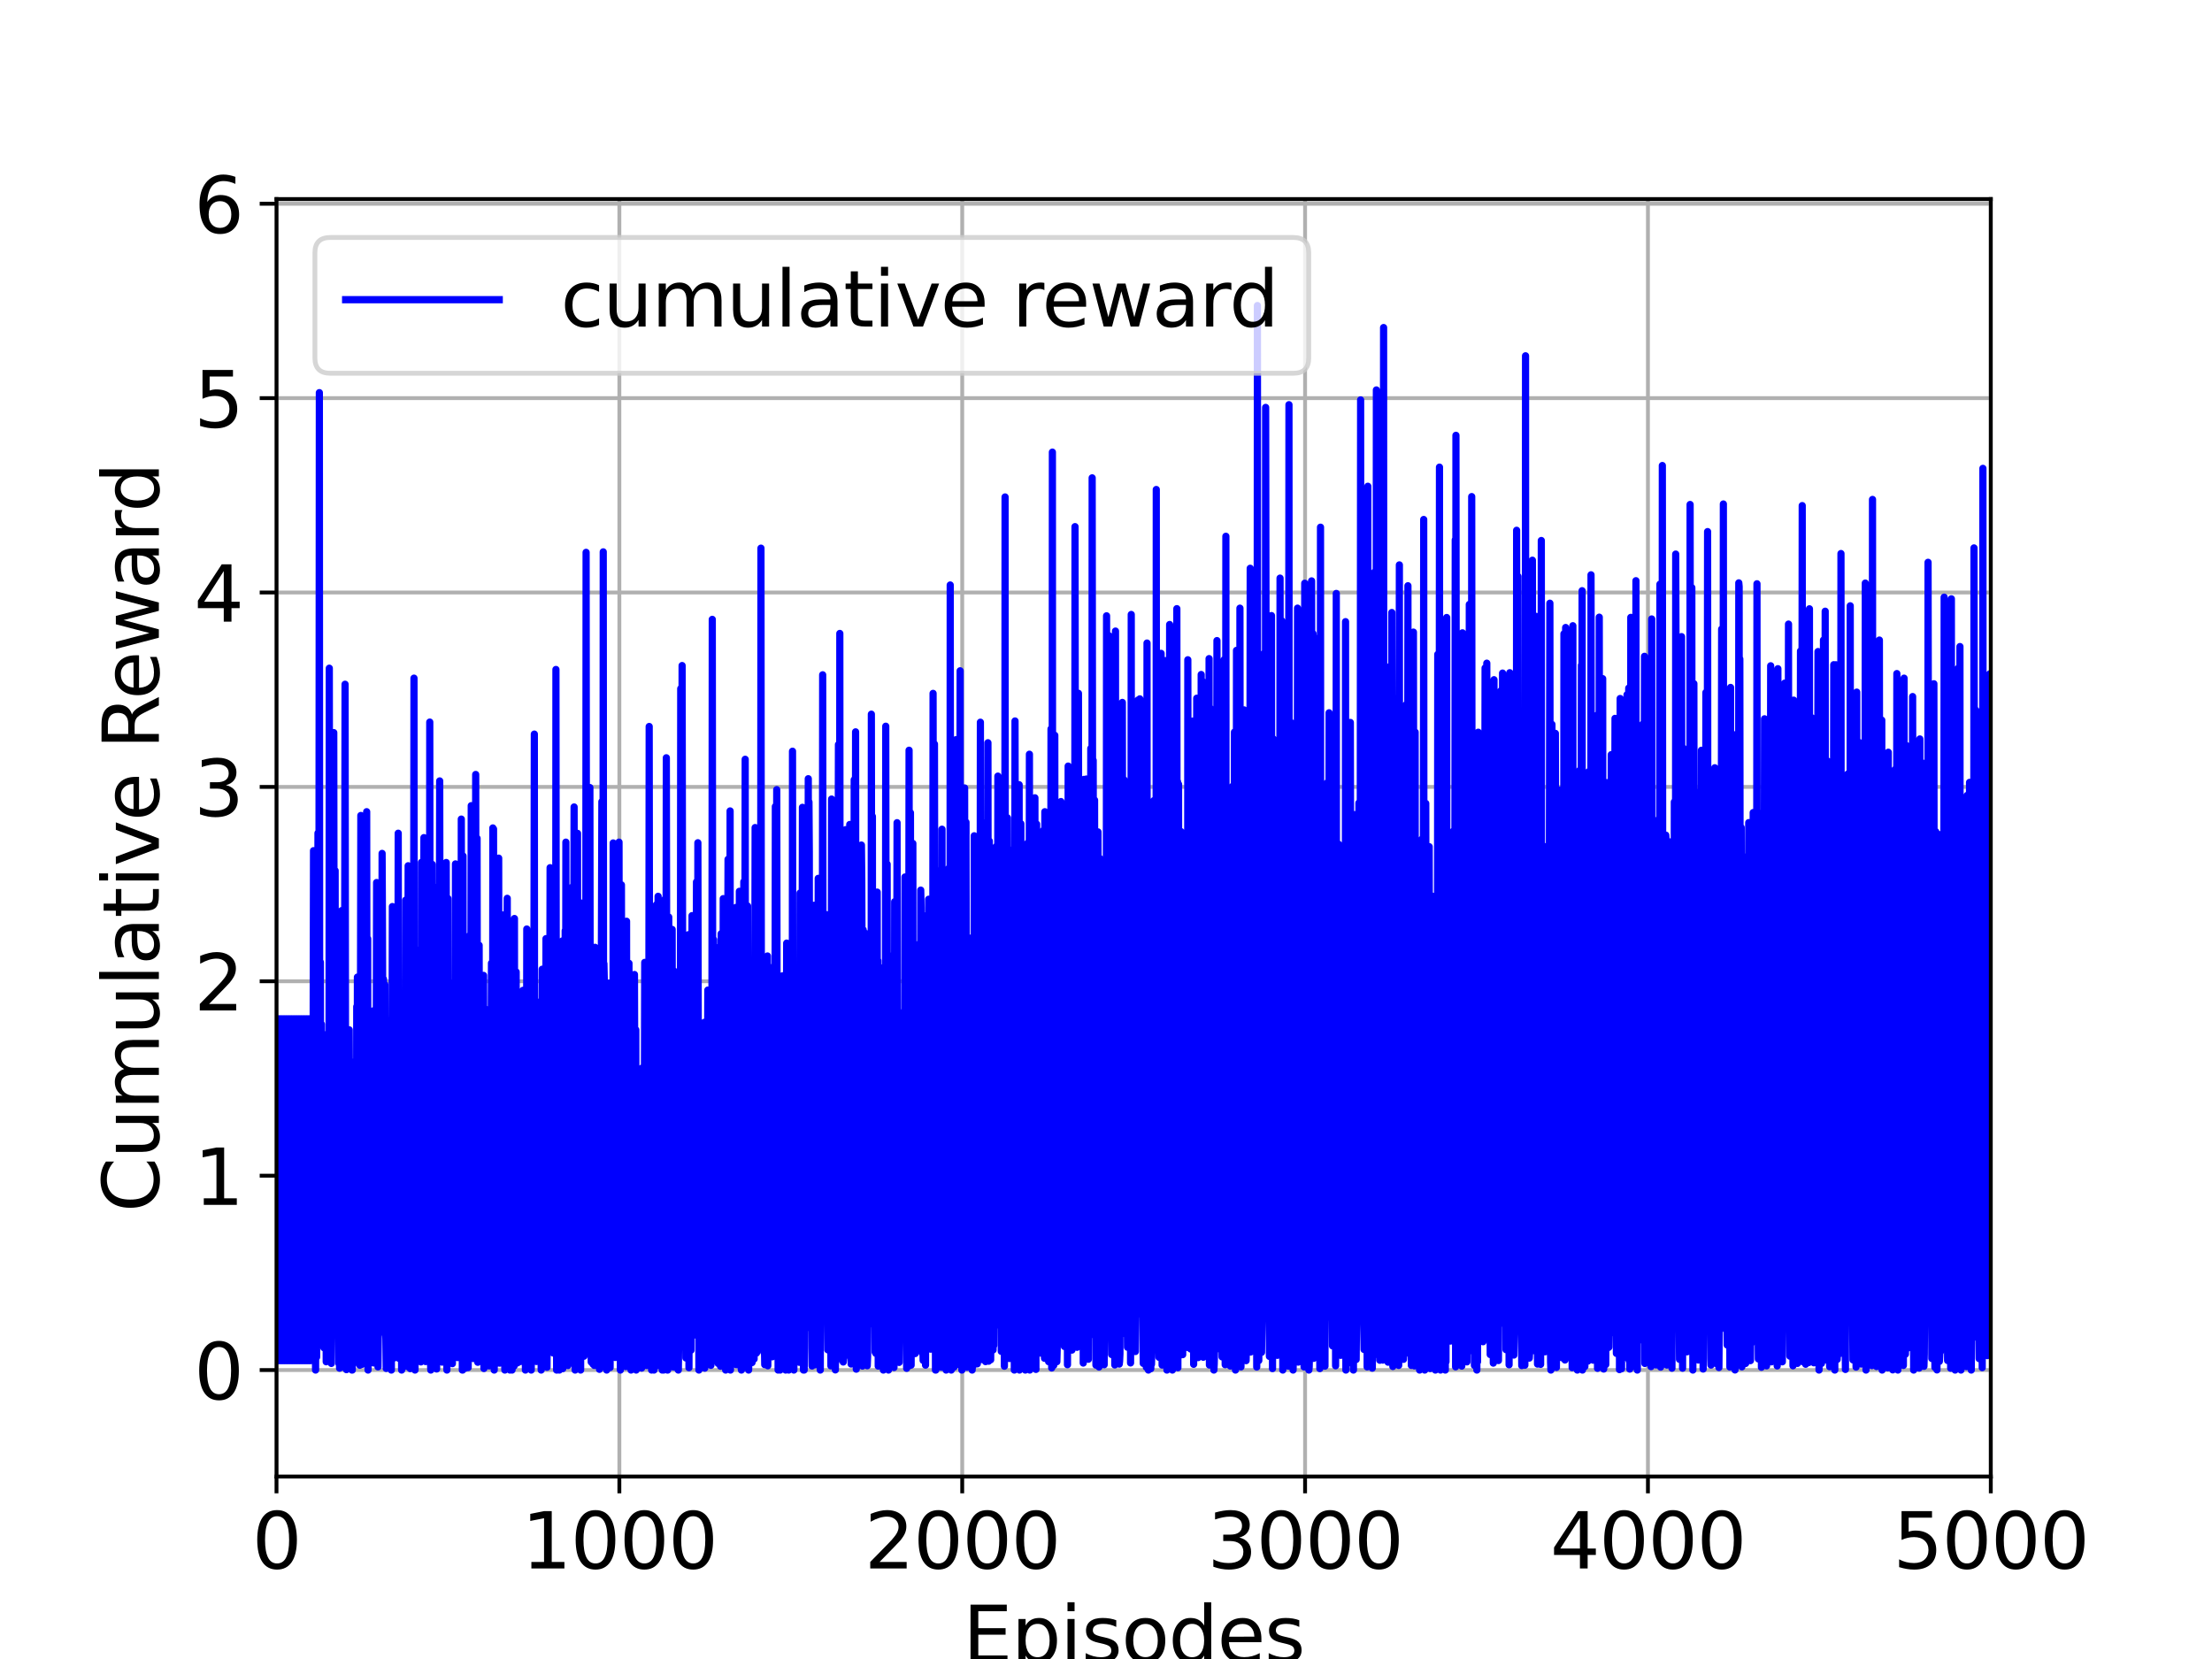 <?xml version="1.0" encoding="utf-8" standalone="no"?>
<!DOCTYPE svg PUBLIC "-//W3C//DTD SVG 1.1//EN"
  "http://www.w3.org/Graphics/SVG/1.1/DTD/svg11.dtd">
<svg xmlns:xlink="http://www.w3.org/1999/xlink" width="460.8pt" height="345.6pt" viewBox="0 0 460.8 345.6" xmlns="http://www.w3.org/2000/svg" version="1.1">
 <defs>
  <style type="text/css">*{stroke-linejoin: round; stroke-linecap: butt}</style>
 </defs>
 <g id="figure_1">
  <g id="patch_1">
   <path d="M 0 345.6 
L 460.8 345.6 
L 460.8 0 
L 0 0 
z
" style="fill: #ffffff"/>
  </g>
  <g id="axes_1">
   <g id="patch_2">
    <path d="M 57.6 307.584 
L 414.72 307.584 
L 414.72 41.472 
L 57.6 41.472 
z
" style="fill: #ffffff"/>
   </g>
   <g id="matplotlib.axis_1">
    <g id="xtick_1">
     <g id="line2d_1">
      <path d="M 57.6 307.584 
L 57.6 41.472 
" clip-path="url(#p7a8a791e85)" style="fill: none; stroke: #b0b0b0; stroke-width: 0.8; stroke-linecap: square"/>
     </g>
     <g id="line2d_2">
      <defs>
       <path id="m82e5c472bc" d="M 0 0 
L 0 3.5 
" style="stroke: #000000; stroke-width: 0.8"/>
      </defs>
      <g>
       <use xlink:href="#m82e5c472bc" x="57.6" y="307.584" style="stroke: #000000; stroke-width: 0.8"/>
      </g>
     </g>
     <g id="text_1">
      <!-- 0 -->
      <g transform="translate(52.51 326.741)scale(0.16 -0.16)">
       <defs>
        <path id="DejaVuSans-30" d="M 2034 4250 
Q 1547 4250 1301 3770 
Q 1056 3291 1056 2328 
Q 1056 1369 1301 889 
Q 1547 409 2034 409 
Q 2525 409 2770 889 
Q 3016 1369 3016 2328 
Q 3016 3291 2770 3770 
Q 2525 4250 2034 4250 
z
M 2034 4750 
Q 2819 4750 3233 4129 
Q 3647 3509 3647 2328 
Q 3647 1150 3233 529 
Q 2819 -91 2034 -91 
Q 1250 -91 836 529 
Q 422 1150 422 2328 
Q 422 3509 836 4129 
Q 1250 4750 2034 4750 
z
" transform="scale(0.016)"/>
       </defs>
       <use xlink:href="#DejaVuSans-30"/>
      </g>
     </g>
    </g>
    <g id="xtick_2">
     <g id="line2d_3">
      <path d="M 129.024 307.584 
L 129.024 41.472 
" clip-path="url(#p7a8a791e85)" style="fill: none; stroke: #b0b0b0; stroke-width: 0.8; stroke-linecap: square"/>
     </g>
     <g id="line2d_4">
      <g>
       <use xlink:href="#m82e5c472bc" x="129.024" y="307.584" style="stroke: #000000; stroke-width: 0.8"/>
      </g>
     </g>
     <g id="text_2">
      <!-- 1000 -->
      <g transform="translate(108.664 326.741)scale(0.16 -0.16)">
       <defs>
        <path id="DejaVuSans-31" d="M 794 531 
L 1825 531 
L 1825 4091 
L 703 3866 
L 703 4441 
L 1819 4666 
L 2450 4666 
L 2450 531 
L 3481 531 
L 3481 0 
L 794 0 
L 794 531 
z
" transform="scale(0.016)"/>
       </defs>
       <use xlink:href="#DejaVuSans-31"/>
       <use xlink:href="#DejaVuSans-30" x="63.623"/>
       <use xlink:href="#DejaVuSans-30" x="127.246"/>
       <use xlink:href="#DejaVuSans-30" x="190.869"/>
      </g>
     </g>
    </g>
    <g id="xtick_3">
     <g id="line2d_5">
      <path d="M 200.448 307.584 
L 200.448 41.472 
" clip-path="url(#p7a8a791e85)" style="fill: none; stroke: #b0b0b0; stroke-width: 0.8; stroke-linecap: square"/>
     </g>
     <g id="line2d_6">
      <g>
       <use xlink:href="#m82e5c472bc" x="200.448" y="307.584" style="stroke: #000000; stroke-width: 0.8"/>
      </g>
     </g>
     <g id="text_3">
      <!-- 2000 -->
      <g transform="translate(180.088 326.741)scale(0.16 -0.16)">
       <defs>
        <path id="DejaVuSans-32" d="M 1228 531 
L 3431 531 
L 3431 0 
L 469 0 
L 469 531 
Q 828 903 1448 1529 
Q 2069 2156 2228 2338 
Q 2531 2678 2651 2914 
Q 2772 3150 2772 3378 
Q 2772 3750 2511 3984 
Q 2250 4219 1831 4219 
Q 1534 4219 1204 4116 
Q 875 4013 500 3803 
L 500 4441 
Q 881 4594 1212 4672 
Q 1544 4750 1819 4750 
Q 2544 4750 2975 4387 
Q 3406 4025 3406 3419 
Q 3406 3131 3298 2873 
Q 3191 2616 2906 2266 
Q 2828 2175 2409 1742 
Q 1991 1309 1228 531 
z
" transform="scale(0.016)"/>
       </defs>
       <use xlink:href="#DejaVuSans-32"/>
       <use xlink:href="#DejaVuSans-30" x="63.623"/>
       <use xlink:href="#DejaVuSans-30" x="127.246"/>
       <use xlink:href="#DejaVuSans-30" x="190.869"/>
      </g>
     </g>
    </g>
    <g id="xtick_4">
     <g id="line2d_7">
      <path d="M 271.872 307.584 
L 271.872 41.472 
" clip-path="url(#p7a8a791e85)" style="fill: none; stroke: #b0b0b0; stroke-width: 0.8; stroke-linecap: square"/>
     </g>
     <g id="line2d_8">
      <g>
       <use xlink:href="#m82e5c472bc" x="271.872" y="307.584" style="stroke: #000000; stroke-width: 0.8"/>
      </g>
     </g>
     <g id="text_4">
      <!-- 3000 -->
      <g transform="translate(251.512 326.741)scale(0.16 -0.16)">
       <defs>
        <path id="DejaVuSans-33" d="M 2597 2516 
Q 3050 2419 3304 2112 
Q 3559 1806 3559 1356 
Q 3559 666 3084 287 
Q 2609 -91 1734 -91 
Q 1441 -91 1130 -33 
Q 819 25 488 141 
L 488 750 
Q 750 597 1062 519 
Q 1375 441 1716 441 
Q 2309 441 2620 675 
Q 2931 909 2931 1356 
Q 2931 1769 2642 2001 
Q 2353 2234 1838 2234 
L 1294 2234 
L 1294 2753 
L 1863 2753 
Q 2328 2753 2575 2939 
Q 2822 3125 2822 3475 
Q 2822 3834 2567 4026 
Q 2313 4219 1838 4219 
Q 1578 4219 1281 4162 
Q 984 4106 628 3988 
L 628 4550 
Q 988 4650 1302 4700 
Q 1616 4750 1894 4750 
Q 2613 4750 3031 4423 
Q 3450 4097 3450 3541 
Q 3450 3153 3228 2886 
Q 3006 2619 2597 2516 
z
" transform="scale(0.016)"/>
       </defs>
       <use xlink:href="#DejaVuSans-33"/>
       <use xlink:href="#DejaVuSans-30" x="63.623"/>
       <use xlink:href="#DejaVuSans-30" x="127.246"/>
       <use xlink:href="#DejaVuSans-30" x="190.869"/>
      </g>
     </g>
    </g>
    <g id="xtick_5">
     <g id="line2d_9">
      <path d="M 343.296 307.584 
L 343.296 41.472 
" clip-path="url(#p7a8a791e85)" style="fill: none; stroke: #b0b0b0; stroke-width: 0.8; stroke-linecap: square"/>
     </g>
     <g id="line2d_10">
      <g>
       <use xlink:href="#m82e5c472bc" x="343.296" y="307.584" style="stroke: #000000; stroke-width: 0.8"/>
      </g>
     </g>
     <g id="text_5">
      <!-- 4000 -->
      <g transform="translate(322.936 326.741)scale(0.16 -0.16)">
       <defs>
        <path id="DejaVuSans-34" d="M 2419 4116 
L 825 1625 
L 2419 1625 
L 2419 4116 
z
M 2253 4666 
L 3047 4666 
L 3047 1625 
L 3713 1625 
L 3713 1100 
L 3047 1100 
L 3047 0 
L 2419 0 
L 2419 1100 
L 313 1100 
L 313 1709 
L 2253 4666 
z
" transform="scale(0.016)"/>
       </defs>
       <use xlink:href="#DejaVuSans-34"/>
       <use xlink:href="#DejaVuSans-30" x="63.623"/>
       <use xlink:href="#DejaVuSans-30" x="127.246"/>
       <use xlink:href="#DejaVuSans-30" x="190.869"/>
      </g>
     </g>
    </g>
    <g id="xtick_6">
     <g id="line2d_11">
      <path d="M 414.72 307.584 
L 414.72 41.472 
" clip-path="url(#p7a8a791e85)" style="fill: none; stroke: #b0b0b0; stroke-width: 0.8; stroke-linecap: square"/>
     </g>
     <g id="line2d_12">
      <g>
       <use xlink:href="#m82e5c472bc" x="414.72" y="307.584" style="stroke: #000000; stroke-width: 0.8"/>
      </g>
     </g>
     <g id="text_6">
      <!-- 5000 -->
      <g transform="translate(394.36 326.741)scale(0.16 -0.16)">
       <defs>
        <path id="DejaVuSans-35" d="M 691 4666 
L 3169 4666 
L 3169 4134 
L 1269 4134 
L 1269 2991 
Q 1406 3038 1543 3061 
Q 1681 3084 1819 3084 
Q 2600 3084 3056 2656 
Q 3513 2228 3513 1497 
Q 3513 744 3044 326 
Q 2575 -91 1722 -91 
Q 1428 -91 1123 -41 
Q 819 9 494 109 
L 494 744 
Q 775 591 1075 516 
Q 1375 441 1709 441 
Q 2250 441 2565 725 
Q 2881 1009 2881 1497 
Q 2881 1984 2565 2268 
Q 2250 2553 1709 2553 
Q 1456 2553 1204 2497 
Q 953 2441 691 2322 
L 691 4666 
z
" transform="scale(0.016)"/>
       </defs>
       <use xlink:href="#DejaVuSans-35"/>
       <use xlink:href="#DejaVuSans-30" x="63.623"/>
       <use xlink:href="#DejaVuSans-30" x="127.246"/>
       <use xlink:href="#DejaVuSans-30" x="190.869"/>
      </g>
     </g>
    </g>
    <g id="text_7">
     <!-- Episodes -->
     <g transform="translate(200.572 346.226)scale(0.16 -0.16)">
      <defs>
       <path id="DejaVuSans-45" d="M 628 4666 
L 3578 4666 
L 3578 4134 
L 1259 4134 
L 1259 2753 
L 3481 2753 
L 3481 2222 
L 1259 2222 
L 1259 531 
L 3634 531 
L 3634 0 
L 628 0 
L 628 4666 
z
" transform="scale(0.016)"/>
       <path id="DejaVuSans-70" d="M 1159 525 
L 1159 -1331 
L 581 -1331 
L 581 3500 
L 1159 3500 
L 1159 2969 
Q 1341 3281 1617 3432 
Q 1894 3584 2278 3584 
Q 2916 3584 3314 3078 
Q 3713 2572 3713 1747 
Q 3713 922 3314 415 
Q 2916 -91 2278 -91 
Q 1894 -91 1617 61 
Q 1341 213 1159 525 
z
M 3116 1747 
Q 3116 2381 2855 2742 
Q 2594 3103 2138 3103 
Q 1681 3103 1420 2742 
Q 1159 2381 1159 1747 
Q 1159 1113 1420 752 
Q 1681 391 2138 391 
Q 2594 391 2855 752 
Q 3116 1113 3116 1747 
z
" transform="scale(0.016)"/>
       <path id="DejaVuSans-69" d="M 603 3500 
L 1178 3500 
L 1178 0 
L 603 0 
L 603 3500 
z
M 603 4863 
L 1178 4863 
L 1178 4134 
L 603 4134 
L 603 4863 
z
" transform="scale(0.016)"/>
       <path id="DejaVuSans-73" d="M 2834 3397 
L 2834 2853 
Q 2591 2978 2328 3040 
Q 2066 3103 1784 3103 
Q 1356 3103 1142 2972 
Q 928 2841 928 2578 
Q 928 2378 1081 2264 
Q 1234 2150 1697 2047 
L 1894 2003 
Q 2506 1872 2764 1633 
Q 3022 1394 3022 966 
Q 3022 478 2636 193 
Q 2250 -91 1575 -91 
Q 1294 -91 989 -36 
Q 684 19 347 128 
L 347 722 
Q 666 556 975 473 
Q 1284 391 1588 391 
Q 1994 391 2212 530 
Q 2431 669 2431 922 
Q 2431 1156 2273 1281 
Q 2116 1406 1581 1522 
L 1381 1569 
Q 847 1681 609 1914 
Q 372 2147 372 2553 
Q 372 3047 722 3315 
Q 1072 3584 1716 3584 
Q 2034 3584 2315 3537 
Q 2597 3491 2834 3397 
z
" transform="scale(0.016)"/>
       <path id="DejaVuSans-6f" d="M 1959 3097 
Q 1497 3097 1228 2736 
Q 959 2375 959 1747 
Q 959 1119 1226 758 
Q 1494 397 1959 397 
Q 2419 397 2687 759 
Q 2956 1122 2956 1747 
Q 2956 2369 2687 2733 
Q 2419 3097 1959 3097 
z
M 1959 3584 
Q 2709 3584 3137 3096 
Q 3566 2609 3566 1747 
Q 3566 888 3137 398 
Q 2709 -91 1959 -91 
Q 1206 -91 779 398 
Q 353 888 353 1747 
Q 353 2609 779 3096 
Q 1206 3584 1959 3584 
z
" transform="scale(0.016)"/>
       <path id="DejaVuSans-64" d="M 2906 2969 
L 2906 4863 
L 3481 4863 
L 3481 0 
L 2906 0 
L 2906 525 
Q 2725 213 2448 61 
Q 2172 -91 1784 -91 
Q 1150 -91 751 415 
Q 353 922 353 1747 
Q 353 2572 751 3078 
Q 1150 3584 1784 3584 
Q 2172 3584 2448 3432 
Q 2725 3281 2906 2969 
z
M 947 1747 
Q 947 1113 1208 752 
Q 1469 391 1925 391 
Q 2381 391 2643 752 
Q 2906 1113 2906 1747 
Q 2906 2381 2643 2742 
Q 2381 3103 1925 3103 
Q 1469 3103 1208 2742 
Q 947 2381 947 1747 
z
" transform="scale(0.016)"/>
       <path id="DejaVuSans-65" d="M 3597 1894 
L 3597 1613 
L 953 1613 
Q 991 1019 1311 708 
Q 1631 397 2203 397 
Q 2534 397 2845 478 
Q 3156 559 3463 722 
L 3463 178 
Q 3153 47 2828 -22 
Q 2503 -91 2169 -91 
Q 1331 -91 842 396 
Q 353 884 353 1716 
Q 353 2575 817 3079 
Q 1281 3584 2069 3584 
Q 2775 3584 3186 3129 
Q 3597 2675 3597 1894 
z
M 3022 2063 
Q 3016 2534 2758 2815 
Q 2500 3097 2075 3097 
Q 1594 3097 1305 2825 
Q 1016 2553 972 2059 
L 3022 2063 
z
" transform="scale(0.016)"/>
      </defs>
      <use xlink:href="#DejaVuSans-45"/>
      <use xlink:href="#DejaVuSans-70" x="63.184"/>
      <use xlink:href="#DejaVuSans-69" x="126.66"/>
      <use xlink:href="#DejaVuSans-73" x="154.443"/>
      <use xlink:href="#DejaVuSans-6f" x="206.543"/>
      <use xlink:href="#DejaVuSans-64" x="267.725"/>
      <use xlink:href="#DejaVuSans-65" x="331.201"/>
      <use xlink:href="#DejaVuSans-73" x="392.725"/>
     </g>
    </g>
   </g>
   <g id="matplotlib.axis_2">
    <g id="ytick_1">
     <g id="line2d_13">
      <path d="M 57.6 285.408 
L 414.72 285.408 
" clip-path="url(#p7a8a791e85)" style="fill: none; stroke: #b0b0b0; stroke-width: 0.8; stroke-linecap: square"/>
     </g>
     <g id="line2d_14">
      <defs>
       <path id="m670b268d22" d="M 0 0 
L -3.5 0 
" style="stroke: #000000; stroke-width: 0.8"/>
      </defs>
      <g>
       <use xlink:href="#m670b268d22" x="57.6" y="285.408" style="stroke: #000000; stroke-width: 0.8"/>
      </g>
     </g>
     <g id="text_8">
      <!-- 0 -->
      <g transform="translate(40.42 291.487)scale(0.16 -0.16)">
       <use xlink:href="#DejaVuSans-30"/>
      </g>
     </g>
    </g>
    <g id="ytick_2">
     <g id="line2d_15">
      <path d="M 57.6 244.914 
L 414.72 244.914 
" clip-path="url(#p7a8a791e85)" style="fill: none; stroke: #b0b0b0; stroke-width: 0.8; stroke-linecap: square"/>
     </g>
     <g id="line2d_16">
      <g>
       <use xlink:href="#m670b268d22" x="57.6" y="244.914" style="stroke: #000000; stroke-width: 0.8"/>
      </g>
     </g>
     <g id="text_9">
      <!-- 1 -->
      <g transform="translate(40.42 250.992)scale(0.16 -0.16)">
       <use xlink:href="#DejaVuSans-31"/>
      </g>
     </g>
    </g>
    <g id="ytick_3">
     <g id="line2d_17">
      <path d="M 57.6 204.419 
L 414.72 204.419 
" clip-path="url(#p7a8a791e85)" style="fill: none; stroke: #b0b0b0; stroke-width: 0.8; stroke-linecap: square"/>
     </g>
     <g id="line2d_18">
      <g>
       <use xlink:href="#m670b268d22" x="57.6" y="204.419" style="stroke: #000000; stroke-width: 0.8"/>
      </g>
     </g>
     <g id="text_10">
      <!-- 2 -->
      <g transform="translate(40.42 210.498)scale(0.16 -0.16)">
       <use xlink:href="#DejaVuSans-32"/>
      </g>
     </g>
    </g>
    <g id="ytick_4">
     <g id="line2d_19">
      <path d="M 57.6 163.925 
L 414.72 163.925 
" clip-path="url(#p7a8a791e85)" style="fill: none; stroke: #b0b0b0; stroke-width: 0.8; stroke-linecap: square"/>
     </g>
     <g id="line2d_20">
      <g>
       <use xlink:href="#m670b268d22" x="57.6" y="163.925" style="stroke: #000000; stroke-width: 0.8"/>
      </g>
     </g>
     <g id="text_11">
      <!-- 3 -->
      <g transform="translate(40.42 170.004)scale(0.16 -0.16)">
       <use xlink:href="#DejaVuSans-33"/>
      </g>
     </g>
    </g>
    <g id="ytick_5">
     <g id="line2d_21">
      <path d="M 57.6 123.43 
L 414.72 123.43 
" clip-path="url(#p7a8a791e85)" style="fill: none; stroke: #b0b0b0; stroke-width: 0.8; stroke-linecap: square"/>
     </g>
     <g id="line2d_22">
      <g>
       <use xlink:href="#m670b268d22" x="57.6" y="123.43" style="stroke: #000000; stroke-width: 0.8"/>
      </g>
     </g>
     <g id="text_12">
      <!-- 4 -->
      <g transform="translate(40.42 129.509)scale(0.16 -0.16)">
       <use xlink:href="#DejaVuSans-34"/>
      </g>
     </g>
    </g>
    <g id="ytick_6">
     <g id="line2d_23">
      <path d="M 57.6 82.936 
L 414.72 82.936 
" clip-path="url(#p7a8a791e85)" style="fill: none; stroke: #b0b0b0; stroke-width: 0.8; stroke-linecap: square"/>
     </g>
     <g id="line2d_24">
      <g>
       <use xlink:href="#m670b268d22" x="57.6" y="82.936" style="stroke: #000000; stroke-width: 0.8"/>
      </g>
     </g>
     <g id="text_13">
      <!-- 5 -->
      <g transform="translate(40.42 89.015)scale(0.16 -0.16)">
       <use xlink:href="#DejaVuSans-35"/>
      </g>
     </g>
    </g>
    <g id="ytick_7">
     <g id="line2d_25">
      <path d="M 57.6 42.442 
L 414.72 42.442 
" clip-path="url(#p7a8a791e85)" style="fill: none; stroke: #b0b0b0; stroke-width: 0.8; stroke-linecap: square"/>
     </g>
     <g id="line2d_26">
      <g>
       <use xlink:href="#m670b268d22" x="57.6" y="42.442" style="stroke: #000000; stroke-width: 0.8"/>
      </g>
     </g>
     <g id="text_14">
      <!-- 6 -->
      <g transform="translate(40.42 48.52)scale(0.16 -0.16)">
       <defs>
        <path id="DejaVuSans-36" d="M 2113 2584 
Q 1688 2584 1439 2293 
Q 1191 2003 1191 1497 
Q 1191 994 1439 701 
Q 1688 409 2113 409 
Q 2538 409 2786 701 
Q 3034 994 3034 1497 
Q 3034 2003 2786 2293 
Q 2538 2584 2113 2584 
z
M 3366 4563 
L 3366 3988 
Q 3128 4100 2886 4159 
Q 2644 4219 2406 4219 
Q 1781 4219 1451 3797 
Q 1122 3375 1075 2522 
Q 1259 2794 1537 2939 
Q 1816 3084 2150 3084 
Q 2853 3084 3261 2657 
Q 3669 2231 3669 1497 
Q 3669 778 3244 343 
Q 2819 -91 2113 -91 
Q 1303 -91 875 529 
Q 447 1150 447 2328 
Q 447 3434 972 4092 
Q 1497 4750 2381 4750 
Q 2619 4750 2861 4703 
Q 3103 4656 3366 4563 
z
" transform="scale(0.016)"/>
       </defs>
       <use xlink:href="#DejaVuSans-36"/>
      </g>
     </g>
    </g>
    <g id="text_15">
     <!-- Cumulative Reward -->
     <g transform="translate(33.093 252.524)rotate(-90)scale(0.16 -0.16)">
      <defs>
       <path id="DejaVuSans-43" d="M 4122 4306 
L 4122 3641 
Q 3803 3938 3442 4084 
Q 3081 4231 2675 4231 
Q 1875 4231 1450 3742 
Q 1025 3253 1025 2328 
Q 1025 1406 1450 917 
Q 1875 428 2675 428 
Q 3081 428 3442 575 
Q 3803 722 4122 1019 
L 4122 359 
Q 3791 134 3420 21 
Q 3050 -91 2638 -91 
Q 1578 -91 968 557 
Q 359 1206 359 2328 
Q 359 3453 968 4101 
Q 1578 4750 2638 4750 
Q 3056 4750 3426 4639 
Q 3797 4528 4122 4306 
z
" transform="scale(0.016)"/>
       <path id="DejaVuSans-75" d="M 544 1381 
L 544 3500 
L 1119 3500 
L 1119 1403 
Q 1119 906 1312 657 
Q 1506 409 1894 409 
Q 2359 409 2629 706 
Q 2900 1003 2900 1516 
L 2900 3500 
L 3475 3500 
L 3475 0 
L 2900 0 
L 2900 538 
Q 2691 219 2414 64 
Q 2138 -91 1772 -91 
Q 1169 -91 856 284 
Q 544 659 544 1381 
z
M 1991 3584 
L 1991 3584 
z
" transform="scale(0.016)"/>
       <path id="DejaVuSans-6d" d="M 3328 2828 
Q 3544 3216 3844 3400 
Q 4144 3584 4550 3584 
Q 5097 3584 5394 3201 
Q 5691 2819 5691 2113 
L 5691 0 
L 5113 0 
L 5113 2094 
Q 5113 2597 4934 2840 
Q 4756 3084 4391 3084 
Q 3944 3084 3684 2787 
Q 3425 2491 3425 1978 
L 3425 0 
L 2847 0 
L 2847 2094 
Q 2847 2600 2669 2842 
Q 2491 3084 2119 3084 
Q 1678 3084 1418 2786 
Q 1159 2488 1159 1978 
L 1159 0 
L 581 0 
L 581 3500 
L 1159 3500 
L 1159 2956 
Q 1356 3278 1631 3431 
Q 1906 3584 2284 3584 
Q 2666 3584 2933 3390 
Q 3200 3197 3328 2828 
z
" transform="scale(0.016)"/>
       <path id="DejaVuSans-6c" d="M 603 4863 
L 1178 4863 
L 1178 0 
L 603 0 
L 603 4863 
z
" transform="scale(0.016)"/>
       <path id="DejaVuSans-61" d="M 2194 1759 
Q 1497 1759 1228 1600 
Q 959 1441 959 1056 
Q 959 750 1161 570 
Q 1363 391 1709 391 
Q 2188 391 2477 730 
Q 2766 1069 2766 1631 
L 2766 1759 
L 2194 1759 
z
M 3341 1997 
L 3341 0 
L 2766 0 
L 2766 531 
Q 2569 213 2275 61 
Q 1981 -91 1556 -91 
Q 1019 -91 701 211 
Q 384 513 384 1019 
Q 384 1609 779 1909 
Q 1175 2209 1959 2209 
L 2766 2209 
L 2766 2266 
Q 2766 2663 2505 2880 
Q 2244 3097 1772 3097 
Q 1472 3097 1187 3025 
Q 903 2953 641 2809 
L 641 3341 
Q 956 3463 1253 3523 
Q 1550 3584 1831 3584 
Q 2591 3584 2966 3190 
Q 3341 2797 3341 1997 
z
" transform="scale(0.016)"/>
       <path id="DejaVuSans-74" d="M 1172 4494 
L 1172 3500 
L 2356 3500 
L 2356 3053 
L 1172 3053 
L 1172 1153 
Q 1172 725 1289 603 
Q 1406 481 1766 481 
L 2356 481 
L 2356 0 
L 1766 0 
Q 1100 0 847 248 
Q 594 497 594 1153 
L 594 3053 
L 172 3053 
L 172 3500 
L 594 3500 
L 594 4494 
L 1172 4494 
z
" transform="scale(0.016)"/>
       <path id="DejaVuSans-76" d="M 191 3500 
L 800 3500 
L 1894 563 
L 2988 3500 
L 3597 3500 
L 2284 0 
L 1503 0 
L 191 3500 
z
" transform="scale(0.016)"/>
       <path id="DejaVuSans-20" transform="scale(0.016)"/>
       <path id="DejaVuSans-52" d="M 2841 2188 
Q 3044 2119 3236 1894 
Q 3428 1669 3622 1275 
L 4263 0 
L 3584 0 
L 2988 1197 
Q 2756 1666 2539 1819 
Q 2322 1972 1947 1972 
L 1259 1972 
L 1259 0 
L 628 0 
L 628 4666 
L 2053 4666 
Q 2853 4666 3247 4331 
Q 3641 3997 3641 3322 
Q 3641 2881 3436 2590 
Q 3231 2300 2841 2188 
z
M 1259 4147 
L 1259 2491 
L 2053 2491 
Q 2509 2491 2742 2702 
Q 2975 2913 2975 3322 
Q 2975 3731 2742 3939 
Q 2509 4147 2053 4147 
L 1259 4147 
z
" transform="scale(0.016)"/>
       <path id="DejaVuSans-77" d="M 269 3500 
L 844 3500 
L 1563 769 
L 2278 3500 
L 2956 3500 
L 3675 769 
L 4391 3500 
L 4966 3500 
L 4050 0 
L 3372 0 
L 2619 2869 
L 1863 0 
L 1184 0 
L 269 3500 
z
" transform="scale(0.016)"/>
       <path id="DejaVuSans-72" d="M 2631 2963 
Q 2534 3019 2420 3045 
Q 2306 3072 2169 3072 
Q 1681 3072 1420 2755 
Q 1159 2438 1159 1844 
L 1159 0 
L 581 0 
L 581 3500 
L 1159 3500 
L 1159 2956 
Q 1341 3275 1631 3429 
Q 1922 3584 2338 3584 
Q 2397 3584 2469 3576 
Q 2541 3569 2628 3553 
L 2631 2963 
z
" transform="scale(0.016)"/>
      </defs>
      <use xlink:href="#DejaVuSans-43"/>
      <use xlink:href="#DejaVuSans-75" x="69.824"/>
      <use xlink:href="#DejaVuSans-6d" x="133.203"/>
      <use xlink:href="#DejaVuSans-75" x="230.615"/>
      <use xlink:href="#DejaVuSans-6c" x="293.994"/>
      <use xlink:href="#DejaVuSans-61" x="321.777"/>
      <use xlink:href="#DejaVuSans-74" x="383.057"/>
      <use xlink:href="#DejaVuSans-69" x="422.266"/>
      <use xlink:href="#DejaVuSans-76" x="450.049"/>
      <use xlink:href="#DejaVuSans-65" x="509.229"/>
      <use xlink:href="#DejaVuSans-20" x="570.752"/>
      <use xlink:href="#DejaVuSans-52" x="602.539"/>
      <use xlink:href="#DejaVuSans-65" x="667.521"/>
      <use xlink:href="#DejaVuSans-77" x="729.045"/>
      <use xlink:href="#DejaVuSans-61" x="810.832"/>
      <use xlink:href="#DejaVuSans-72" x="872.111"/>
      <use xlink:href="#DejaVuSans-64" x="911.475"/>
     </g>
    </g>
   </g>
   <g id="line2d_27">
    <path d="M 57.6 212.239 
L 57.814 283.453 
L 57.886 212.239 
L 58.1 283.453 
L 58.171 212.239 
L 58.386 283.453 
L 58.457 212.239 
L 58.671 283.453 
L 58.743 212.239 
L 58.957 283.453 
L 59.028 212.239 
L 59.243 283.453 
L 59.314 212.239 
L 59.528 283.453 
L 59.6 212.239 
L 59.814 283.453 
L 59.886 212.239 
L 60.1 283.453 
L 60.171 212.239 
L 60.386 283.453 
L 60.457 212.239 
L 60.671 283.453 
L 60.743 212.239 
L 60.957 283.453 
L 61.028 212.239 
L 61.243 283.453 
L 61.314 212.239 
L 61.528 283.453 
L 61.6 212.239 
L 61.814 283.453 
L 61.885 212.239 
L 62.1 283.453 
L 62.171 212.239 
L 62.385 283.453 
L 62.457 212.239 
L 62.671 283.453 
L 62.743 212.239 
L 62.957 283.453 
L 63.028 212.239 
L 63.242 283.453 
L 63.314 212.239 
L 63.528 283.453 
L 63.6 212.239 
L 63.814 283.453 
L 63.885 212.239 
L 64.1 283.453 
L 64.171 212.239 
L 64.385 283.453 
L 64.457 212.239 
L 64.671 283.453 
L 64.814 228.003 
L 64.885 277.919 
L 64.957 237.123 
L 65.1 281.369 
L 65.314 177.208 
L 65.457 254.463 
L 65.742 285.408 
L 65.814 252.284 
L 65.957 282.707 
L 66.242 173.548 
L 66.385 276.063 
L 66.528 81.792 
L 66.599 233.005 
L 66.671 225.819 
L 66.742 200.43 
L 66.814 265.266 
L 66.885 255.49 
L 66.957 213.356 
L 67.028 236.509 
L 67.171 266.284 
L 67.242 266.442 
L 67.314 280.193 
L 67.385 278.085 
L 67.457 280.759 
L 67.599 257.242 
L 67.671 280.257 
L 67.742 227.085 
L 67.814 232.979 
L 67.885 215.547 
L 67.956 283.682 
L 68.028 246.864 
L 68.099 218.537 
L 68.171 250.351 
L 68.242 236.449 
L 68.385 278.256 
L 68.528 243.634 
L 68.599 139.196 
L 68.742 275.781 
L 68.814 264.16 
L 68.956 281.159 
L 69.028 284.026 
L 69.099 258.94 
L 69.171 278.434 
L 69.242 244.837 
L 69.314 255.716 
L 69.456 216.102 
L 69.528 152.614 
L 69.671 259.55 
L 69.742 246.693 
L 69.814 181.359 
L 69.885 256.087 
L 69.956 228.612 
L 70.028 197.357 
L 70.099 237.778 
L 70.171 225.895 
L 70.313 204.048 
L 70.385 273.254 
L 70.456 270.144 
L 70.599 284.076 
L 70.671 281.606 
L 70.742 285.02 
L 70.813 254.529 
L 70.885 257.742 
L 70.956 281.392 
L 71.171 189.697 
L 71.242 284.813 
L 71.313 255.832 
L 71.385 200.32 
L 71.456 275.921 
L 71.528 208.341 
L 71.671 284.769 
L 71.885 142.543 
L 72.028 265.628 
L 72.099 267.693 
L 72.17 285.322 
L 72.242 278.27 
L 72.313 282.07 
L 72.385 235.852 
L 72.528 280.194 
L 72.742 214.524 
L 72.956 264.532 
L 73.028 275.389 
L 73.099 221.126 
L 73.313 285.408 
L 73.385 285.408 
L 73.528 223.83 
L 73.599 224.677 
L 73.742 276.745 
L 73.813 264.277 
L 73.885 281.42 
L 73.956 278.14 
L 74.028 282.802 
L 74.099 258.479 
L 74.17 264.581 
L 74.242 282.423 
L 74.313 209.693 
L 74.385 261.505 
L 74.456 203.547 
L 74.527 283.873 
L 74.67 203.989 
L 74.742 266.744 
L 74.813 242.569 
L 74.956 284.405 
L 75.17 169.876 
L 75.242 257.508 
L 75.313 256.5 
L 75.456 284.215 
L 75.67 280.8 
L 76.027 216.641 
L 76.099 219.575 
L 76.313 284.092 
L 76.385 169.089 
L 76.527 282.033 
L 76.599 195.551 
L 76.67 285.408 
L 76.742 216.513 
L 76.813 237.04 
L 77.027 279.113 
L 77.099 268.573 
L 77.17 281.082 
L 77.242 279.283 
L 77.313 283.349 
L 77.456 259.803 
L 77.527 272.961 
L 77.599 225.915 
L 77.67 227.228 
L 77.742 210.584 
L 77.813 283.927 
L 77.884 250.823 
L 77.956 225.224 
L 78.027 278.513 
L 78.099 214.42 
L 78.242 281.33 
L 78.456 183.845 
L 78.599 265.973 
L 78.67 265.924 
L 78.742 284.745 
L 78.813 277.332 
L 78.884 271.869 
L 78.956 277.814 
L 79.099 249.314 
L 79.17 260.508 
L 79.384 197.164 
L 79.527 249.166 
L 79.599 177.779 
L 79.67 192.448 
L 79.813 239.084 
L 79.884 203.953 
L 79.956 251.923 
L 80.027 235.199 
L 80.099 261.392 
L 80.17 205.098 
L 80.313 277.576 
L 80.384 278.876 
L 80.456 285.071 
L 80.527 281.712 
L 80.599 282.741 
L 80.67 257.87 
L 80.741 261.125 
L 80.813 282.278 
L 80.884 223.427 
L 80.956 246.024 
L 81.027 217.301 
L 81.098 284.811 
L 81.241 212.513 
L 81.313 282.889 
L 81.384 241.561 
L 81.527 285.408 
L 81.741 188.851 
L 81.813 254.554 
L 81.884 249.368 
L 82.027 277.697 
L 82.098 282.898 
L 82.17 279.985 
L 82.241 269.262 
L 82.313 272.024 
L 82.384 275.274 
L 82.598 214.9 
L 82.67 224.905 
L 82.813 270.779 
L 82.956 173.571 
L 83.098 282.969 
L 83.17 267.733 
L 83.241 277.327 
L 83.313 242.122 
L 83.384 253.762 
L 83.455 231.301 
L 83.598 277.658 
L 83.67 285.408 
L 83.741 285.108 
L 83.955 268.846 
L 84.027 269.308 
L 84.098 283.012 
L 84.17 219.152 
L 84.241 266.123 
L 84.313 210.361 
L 84.384 284.083 
L 84.527 187.502 
L 84.598 269.873 
L 84.67 235.887 
L 84.741 207.657 
L 84.813 284.657 
L 85.027 180.351 
L 85.098 266.797 
L 85.17 260.945 
L 85.241 282.709 
L 85.313 280.313 
L 85.384 281.347 
L 85.455 285.108 
L 85.527 271.336 
L 85.598 281.473 
L 85.67 277.286 
L 85.955 207.584 
L 86.098 259.937 
L 86.241 141.271 
L 86.312 250.518 
L 86.384 247.437 
L 86.455 285.408 
L 86.527 265.042 
L 86.598 215.39 
L 86.67 218.018 
L 86.741 206.939 
L 86.884 270.211 
L 86.955 267.509 
L 87.027 282.981 
L 87.098 281.72 
L 87.17 280.297 
L 87.312 258.36 
L 87.384 274.342 
L 87.455 197.84 
L 87.527 260.169 
L 87.598 225.159 
L 87.67 283.714 
L 87.741 263.571 
L 87.812 179.643 
L 87.884 279.263 
L 87.955 232.214 
L 88.098 282.098 
L 88.312 174.489 
L 88.455 260.501 
L 88.669 283.64 
L 88.741 277.49 
L 88.812 243.206 
L 88.884 262.066 
L 88.955 271.048 
L 89.027 263.723 
L 89.241 182.992 
L 89.384 275.162 
L 89.455 268.932 
L 89.527 150.421 
L 89.669 283.364 
L 89.741 285.408 
L 90.026 180.048 
L 90.169 276.525 
L 90.241 273.777 
L 90.312 282.471 
L 90.384 278.309 
L 90.455 280.476 
L 90.598 259.111 
L 90.669 265.301 
L 90.741 204.972 
L 90.955 285.184 
L 91.098 184.805 
L 91.169 278.924 
L 91.241 216.454 
L 91.384 276.184 
L 91.598 162.678 
L 91.741 260.146 
L 91.812 264.452 
L 91.955 279.475 
L 92.098 283.753 
L 92.312 259.295 
L 92.526 190.43 
L 92.669 267.239 
L 92.812 209.603 
L 92.883 255.956 
L 92.955 179.674 
L 93.098 285.408 
L 93.241 197.62 
L 93.312 187.175 
L 93.455 274.674 
L 93.526 283.209 
L 93.598 280.97 
L 93.669 279.771 
L 93.741 280.316 
L 93.812 258.518 
L 93.883 266.769 
L 93.955 276.758 
L 94.026 204.813 
L 94.098 246.986 
L 94.169 214.399 
L 94.241 284.071 
L 94.312 224.001 
L 94.383 232.372 
L 94.455 275.893 
L 94.526 246.909 
L 94.669 279.312 
L 94.74 207.597 
L 94.812 242.125 
L 94.883 179.967 
L 94.955 254.563 
L 95.026 254.443 
L 95.24 282.139 
L 95.312 282.809 
L 95.383 263.168 
L 95.455 271.582 
L 95.526 276.555 
L 95.598 271.436 
L 95.812 180.958 
L 95.955 268.358 
L 96.026 246.035 
L 96.098 170.63 
L 96.312 285.408 
L 96.383 285.408 
L 96.455 178.307 
L 96.526 251.131 
L 96.598 220.472 
L 96.74 278.677 
L 96.812 273.361 
L 96.883 282.594 
L 96.955 280.473 
L 97.026 284.994 
L 97.097 260.472 
L 97.169 271.795 
L 97.24 283.454 
L 97.383 213.01 
L 97.455 208.22 
L 97.526 284.889 
L 97.597 251.096 
L 97.669 219.466 
L 97.74 271.238 
L 97.812 194.917 
L 97.955 280.691 
L 98.169 167.833 
L 98.312 260.848 
L 98.455 281.144 
L 98.526 273.365 
L 98.597 283.013 
L 98.669 279.2 
L 98.74 281.678 
L 98.954 241.682 
L 99.026 220.174 
L 99.097 161.332 
L 99.24 273.355 
L 99.312 272.784 
L 99.383 174.638 
L 99.526 283.785 
L 99.74 217.016 
L 99.812 196.913 
L 99.954 275.6 
L 100.026 269.901 
L 100.097 283.438 
L 100.169 279.122 
L 100.312 282.57 
L 100.383 256.18 
L 100.454 263.535 
L 100.526 276.434 
L 100.597 210.302 
L 100.669 231.089 
L 100.74 203.191 
L 100.812 285.082 
L 100.883 241.82 
L 100.954 235.103 
L 101.026 277.274 
L 101.097 210.19 
L 101.24 280.066 
L 101.311 225.966 
L 101.383 247.331 
L 101.454 217.055 
L 101.669 269.66 
L 101.811 284.134 
L 101.883 284.541 
L 101.954 274.15 
L 102.026 275.327 
L 102.097 276.926 
L 102.383 200.639 
L 102.526 265.132 
L 102.597 254.726 
L 102.669 172.474 
L 102.74 221.202 
L 102.811 172.692 
L 102.954 285.408 
L 103.026 240.605 
L 103.097 260.569 
L 103.169 239.576 
L 103.24 272.445 
L 103.311 266.743 
L 103.454 282.246 
L 103.526 279.761 
L 103.597 283.965 
L 103.668 253.913 
L 103.74 257.266 
L 103.811 272.082 
L 103.883 178.765 
L 103.954 240.629 
L 104.026 192.119 
L 104.097 283.966 
L 104.168 238.521 
L 104.24 203.799 
L 104.311 274.396 
L 104.383 238.956 
L 104.526 283.808 
L 104.74 190.601 
L 104.811 276.808 
L 104.883 267.113 
L 104.954 279.634 
L 105.026 278.854 
L 105.097 280.607 
L 105.168 285.408 
L 105.24 262.604 
L 105.311 271.664 
L 105.383 271.604 
L 105.668 187.136 
L 105.811 273.408 
L 105.954 193.364 
L 106.025 224.165 
L 106.097 194.704 
L 106.24 285.408 
L 106.454 195.436 
L 106.525 284.939 
L 106.597 255.259 
L 106.668 285.408 
L 106.74 282.447 
L 106.811 279.21 
L 106.883 284.107 
L 106.954 257.38 
L 107.025 270.099 
L 107.097 284.575 
L 107.168 191.341 
L 107.24 266.531 
L 107.311 206.919 
L 107.383 284.123 
L 107.525 202.461 
L 107.597 277.736 
L 107.668 240.494 
L 107.811 283.905 
L 107.954 230.222 
L 108.025 227.61 
L 108.097 262.177 
L 108.168 255.749 
L 108.24 255.823 
L 108.382 283.639 
L 108.454 280.882 
L 108.597 229.959 
L 108.668 279.964 
L 108.74 265.458 
L 108.954 206.299 
L 109.168 268.554 
L 109.311 245.601 
L 109.454 285.408 
L 109.525 219.746 
L 109.597 228.972 
L 109.668 236.134 
L 109.74 193.527 
L 109.811 273.797 
L 109.882 263.286 
L 110.025 282.409 
L 110.097 280.957 
L 110.168 284.952 
L 110.239 253.008 
L 110.311 261.692 
L 110.382 264.169 
L 110.454 199.035 
L 110.525 235.806 
L 110.597 194.442 
L 110.668 285.408 
L 110.739 259.432 
L 110.811 218.944 
L 110.882 280.086 
L 110.954 228.874 
L 111.097 280.213 
L 111.311 152.925 
L 111.382 261.826 
L 111.454 246.346 
L 111.597 282.149 
L 111.668 281.233 
L 111.739 283.621 
L 111.811 236.294 
L 111.882 271.427 
L 111.954 261.77 
L 112.025 261.938 
L 112.239 211.407 
L 112.382 268.112 
L 112.525 208.679 
L 112.739 285.408 
L 112.954 201.905 
L 113.025 213.766 
L 113.096 272.556 
L 113.168 264.888 
L 113.239 257.486 
L 113.311 282.064 
L 113.382 277.916 
L 113.454 283.686 
L 113.525 258.024 
L 113.596 260.59 
L 113.668 276.888 
L 113.739 195.537 
L 113.811 232.681 
L 113.954 284.829 
L 114.096 221.894 
L 114.168 271.257 
L 114.239 240.246 
L 114.382 279.735 
L 114.596 180.755 
L 114.739 251.223 
L 114.882 281.45 
L 114.953 277.399 
L 115.025 281.217 
L 115.096 258.55 
L 115.239 281.857 
L 115.525 200.495 
L 115.668 257.246 
L 115.739 256.038 
L 115.811 139.461 
L 115.953 285.408 
L 116.025 285.408 
L 116.096 279.944 
L 116.239 224.719 
L 116.525 285.408 
L 116.596 281.771 
L 116.668 282.02 
L 116.739 282.953 
L 116.81 266.554 
L 116.882 273.477 
L 116.953 274.581 
L 117.025 201.635 
L 117.096 222.681 
L 117.168 196.002 
L 117.239 285.112 
L 117.31 245.541 
L 117.382 224.624 
L 117.453 278.91 
L 117.525 242.564 
L 117.668 282.794 
L 117.739 193.875 
L 117.81 241.268 
L 117.882 175.435 
L 117.953 259.57 
L 118.025 254.829 
L 118.31 284.467 
L 118.453 278.104 
L 118.525 224.88 
L 118.596 255.724 
L 118.81 195.051 
L 118.953 254.058 
L 119.096 184.872 
L 119.31 277.194 
L 119.596 168.103 
L 119.739 266.252 
L 119.81 285.408 
L 119.882 281.086 
L 119.953 279.65 
L 120.025 280.058 
L 120.096 259.679 
L 120.167 260.551 
L 120.239 276.507 
L 120.31 173.6 
L 120.382 272.752 
L 120.453 200.27 
L 120.525 284.934 
L 120.596 215.687 
L 120.667 231.708 
L 120.739 276.884 
L 120.81 188.031 
L 120.953 285.408 
L 121.167 192.264 
L 121.239 263.537 
L 121.31 261.616 
L 121.524 281.476 
L 121.596 279.453 
L 121.667 282.524 
L 121.81 277.269 
L 122.024 218.206 
L 122.096 115.061 
L 122.239 268.323 
L 122.382 164.212 
L 122.453 267.296 
L 122.524 252.395 
L 122.596 214.339 
L 122.667 266.537 
L 122.882 164.058 
L 123.024 264.892 
L 123.167 283.747 
L 123.239 278.795 
L 123.31 280.399 
L 123.382 256.008 
L 123.453 259.987 
L 123.524 284.168 
L 123.596 199.082 
L 123.667 213.734 
L 123.739 209.638 
L 123.81 284.451 
L 123.953 197.339 
L 124.024 277.987 
L 124.096 222.863 
L 124.239 280.082 
L 124.453 201.795 
L 124.524 259.761 
L 124.596 257.136 
L 124.667 278.747 
L 124.739 276.033 
L 124.881 285.255 
L 125.024 280.349 
L 125.381 166.999 
L 125.453 254.997 
L 125.524 243.906 
L 125.596 244.78 
L 125.667 114.96 
L 125.738 227.866 
L 125.81 200.751 
L 125.881 203.86 
L 125.953 265.815 
L 126.024 250.187 
L 126.096 217.752 
L 126.167 221.578 
L 126.31 275.894 
L 126.381 285.408 
L 126.453 283.026 
L 126.524 278.856 
L 126.596 280.851 
L 126.738 257.196 
L 126.81 267.81 
L 126.881 204.801 
L 126.953 282.124 
L 127.024 224.476 
L 127.096 284.885 
L 127.238 206.3 
L 127.31 279.354 
L 127.381 211.182 
L 127.524 279.637 
L 127.596 217.489 
L 127.667 257.92 
L 127.738 175.599 
L 127.81 266.419 
L 127.881 262.936 
L 127.953 267.484 
L 128.024 281.976 
L 128.095 281.31 
L 128.167 282.791 
L 128.238 256.497 
L 128.381 280.166 
L 128.453 275.868 
L 128.595 222.434 
L 128.667 229.39 
L 128.881 282.691 
L 128.953 175.435 
L 129.024 230.155 
L 129.095 219.103 
L 129.238 285.408 
L 129.381 207.484 
L 129.453 184.328 
L 129.595 275.52 
L 129.667 262.971 
L 129.738 284.409 
L 129.81 279.176 
L 129.881 284.034 
L 130.024 264.208 
L 130.095 280.617 
L 130.167 208.586 
L 130.238 249.657 
L 130.31 218.291 
L 130.381 284.688 
L 130.452 255.744 
L 130.524 191.912 
L 130.595 276.066 
L 130.667 233.145 
L 130.738 228.604 
L 130.81 279.205 
L 131.024 200.666 
L 131.095 262.499 
L 131.167 246.434 
L 131.31 280.77 
L 131.381 276.83 
L 131.452 285.408 
L 131.524 270.368 
L 131.595 275.866 
L 131.738 265.928 
L 131.952 205.799 
L 132.095 263.465 
L 132.167 203.005 
L 132.238 225.647 
L 132.31 232.613 
L 132.381 259.025 
L 132.452 214.528 
L 132.524 285.408 
L 132.595 242.622 
L 132.667 246.493 
L 132.738 232.185 
L 132.809 269.552 
L 132.881 264.316 
L 133.024 282.809 
L 133.095 280.325 
L 133.167 284.531 
L 133.238 253.011 
L 133.309 262.727 
L 133.381 282.664 
L 133.452 225.148 
L 133.524 242.171 
L 133.595 222.891 
L 133.667 284.997 
L 133.738 222.505 
L 133.809 240.49 
L 133.881 277.169 
L 133.952 244.554 
L 134.095 284.332 
L 134.309 200.483 
L 134.452 253.798 
L 134.524 259.067 
L 134.666 284.47 
L 134.738 276.91 
L 134.809 277.729 
L 134.881 275.513 
L 134.952 243.133 
L 135.024 251.957 
L 135.166 217.013 
L 135.238 151.338 
L 135.381 269.282 
L 135.452 249.195 
L 135.524 191.95 
L 135.595 263.477 
L 135.666 241.716 
L 135.738 285.408 
L 136.024 199.231 
L 136.166 282.333 
L 136.238 285.408 
L 136.309 284.282 
L 136.381 281.535 
L 136.452 282.07 
L 136.524 258.102 
L 136.595 262.607 
L 136.666 272.25 
L 136.738 188.479 
L 136.809 225.848 
L 136.881 210.534 
L 136.952 284.468 
L 137.095 186.715 
L 137.166 279.673 
L 137.238 238.016 
L 137.381 282.891 
L 137.595 196.802 
L 137.666 245.047 
L 137.738 244.613 
L 137.952 285.408 
L 138.023 276.781 
L 138.095 283.878 
L 138.166 266.076 
L 138.238 285.408 
L 138.523 187.293 
L 138.666 262.573 
L 138.809 157.858 
L 139.023 285.408 
L 139.095 285.408 
L 139.309 191.035 
L 139.452 271.254 
L 139.523 283.37 
L 139.595 282.385 
L 139.666 278.295 
L 139.738 282.589 
L 139.88 254.419 
L 139.952 278.614 
L 140.023 193.61 
L 140.095 251.489 
L 140.166 212.652 
L 140.238 284.766 
L 140.309 244.85 
L 140.38 202.257 
L 140.452 273.729 
L 140.523 252.954 
L 140.595 235.89 
L 140.666 284.825 
L 140.809 210.566 
L 140.88 211.812 
L 141.095 273.201 
L 141.166 284.454 
L 141.238 281.165 
L 141.309 285.408 
L 141.523 269.303 
L 141.737 221.13 
L 141.809 143.454 
L 141.952 264.497 
L 142.095 138.645 
L 142.309 264.727 
L 142.523 212.628 
L 142.595 197.279 
L 142.666 272.209 
L 142.737 264.891 
L 142.88 282.889 
L 143.095 271.804 
L 143.166 256.855 
L 143.237 273.468 
L 143.38 194.717 
L 143.452 212.713 
L 143.523 284.916 
L 143.666 225.04 
L 143.737 280.603 
L 143.809 212.774 
L 143.952 281.276 
L 144.166 190.74 
L 144.38 267.533 
L 144.523 278.141 
L 144.594 276.253 
L 144.666 277.127 
L 144.737 247.728 
L 144.809 252.03 
L 144.88 256.359 
L 145.094 183.716 
L 145.237 260.953 
L 145.309 254.682 
L 145.38 175.558 
L 145.594 285.408 
L 145.88 227.351 
L 146.023 277.246 
L 146.166 283.565 
L 146.237 278.326 
L 146.309 282.046 
L 146.38 254.141 
L 146.451 256.232 
L 146.523 281.507 
L 146.737 212.969 
L 146.809 285.013 
L 146.88 252.564 
L 146.951 217.15 
L 147.023 271.041 
L 147.094 242.654 
L 147.237 274.348 
L 147.451 206.252 
L 147.594 253.814 
L 147.809 282.846 
L 147.88 283.019 
L 147.951 271.842 
L 148.023 273.712 
L 148.094 284.43 
L 148.308 217.792 
L 148.38 129.024 
L 148.523 263.097 
L 148.594 272.619 
L 148.666 195.737 
L 148.737 219.816 
L 148.808 216.276 
L 148.88 233.644 
L 148.951 217.781 
L 149.094 238.82 
L 149.166 197.368 
L 149.237 273.47 
L 149.308 272.8 
L 149.38 274.652 
L 149.594 284.027 
L 149.666 257.097 
L 149.737 260.642 
L 149.808 277.355 
L 149.88 226.57 
L 149.951 243.912 
L 150.023 227.211 
L 150.094 284.607 
L 150.237 194.504 
L 150.308 274.819 
L 150.38 232.64 
L 150.523 281.138 
L 150.665 187.199 
L 150.737 199.523 
L 150.951 273.743 
L 151.023 276.62 
L 151.165 285.408 
L 151.237 261.746 
L 151.308 266.013 
L 151.38 272.635 
L 151.665 179.005 
L 151.808 266.556 
L 151.88 260.325 
L 151.951 191.043 
L 152.023 261.803 
L 152.094 168.93 
L 152.165 285.408 
L 152.237 244.011 
L 152.308 244.597 
L 152.38 250.961 
L 152.451 192.836 
L 152.594 279.225 
L 152.665 267.065 
L 152.737 283.967 
L 152.808 280.741 
L 152.88 284.169 
L 153.022 258.663 
L 153.094 277.83 
L 153.165 217.749 
L 153.237 253.18 
L 153.308 189.036 
L 153.38 284.291 
L 153.451 263.943 
L 153.522 209.176 
L 153.594 274.336 
L 153.665 222.123 
L 153.808 282.34 
L 153.88 198.847 
L 153.951 250.16 
L 154.022 185.674 
L 154.237 272.975 
L 154.38 284.907 
L 154.451 285.408 
L 154.737 260.202 
L 154.808 248.719 
L 154.951 183.684 
L 155.022 262.153 
L 155.094 259.807 
L 155.237 158.17 
L 155.308 254.411 
L 155.379 188.747 
L 155.451 203.433 
L 155.522 267.976 
L 155.737 188.738 
L 155.879 272.49 
L 155.951 285.408 
L 156.022 281.883 
L 156.094 279.103 
L 156.165 281.294 
L 156.308 257.474 
L 156.379 283.585 
L 156.451 201.462 
L 156.522 214.449 
L 156.594 208.457 
L 156.665 283.852 
L 156.808 211.854 
L 156.879 280.412 
L 156.951 230.509 
L 157.094 283.116 
L 157.308 172.394 
L 157.451 253.419 
L 157.594 281.865 
L 157.665 276.004 
L 157.736 281.007 
L 157.808 253.219 
L 157.951 278.546 
L 158.236 188.774 
L 158.379 271.11 
L 158.451 227.639 
L 158.522 114.191 
L 158.665 280.437 
L 158.736 230.43 
L 158.808 243.503 
L 159.094 281.663 
L 159.165 275.374 
L 159.308 284.286 
L 159.522 262.121 
L 159.593 264.353 
L 159.665 279.752 
L 159.736 212.366 
L 159.808 248.33 
L 159.879 199.15 
L 159.951 284.517 
L 160.093 222.437 
L 160.165 272.867 
L 160.236 265.68 
L 160.308 246.139 
L 160.379 280.987 
L 160.451 201.548 
L 160.522 266.134 
L 160.593 214.473 
L 160.736 257.68 
L 160.808 260.207 
L 160.879 282.65 
L 160.951 281.731 
L 161.236 233.226 
L 161.308 263.093 
L 161.45 219.92 
L 161.522 168.001 
L 161.665 260.887 
L 161.808 164.5 
L 161.95 257.177 
L 162.022 230.319 
L 162.093 285.408 
L 162.165 234.18 
L 162.236 244.665 
L 162.308 226.533 
L 162.45 275.969 
L 162.522 285.408 
L 162.593 281.779 
L 162.665 280.253 
L 162.736 282.486 
L 162.808 256.64 
L 162.879 257.24 
L 162.95 282.686 
L 163.022 203.278 
L 163.093 238.265 
L 163.165 203.754 
L 163.236 284.646 
L 163.379 213.416 
L 163.45 277.884 
L 163.522 256.68 
L 163.593 248.841 
L 163.665 285.408 
L 163.807 220.075 
L 163.879 196.467 
L 164.022 257.858 
L 164.307 285.408 
L 164.45 275.706 
L 164.736 215.369 
L 164.807 221.785 
L 164.879 221.46 
L 165.022 276.119 
L 165.093 156.491 
L 165.236 284.492 
L 165.307 211.325 
L 165.379 285.408 
L 165.45 231.371 
L 165.522 260.312 
L 165.593 225.07 
L 165.736 268.001 
L 165.807 271.446 
L 165.879 282.331 
L 165.95 278.206 
L 166.022 283.226 
L 166.164 259.671 
L 166.236 264.308 
L 166.307 206.251 
L 166.379 232.762 
L 166.45 230.05 
L 166.522 283.795 
L 166.664 186.042 
L 166.736 277.416 
L 166.807 244.57 
L 166.95 279.708 
L 167.164 168.182 
L 167.379 285.408 
L 167.45 277.532 
L 167.522 285.408 
L 167.593 280.809 
L 167.664 262.414 
L 167.736 272.311 
L 167.807 273.343 
L 167.879 267.659 
L 168.093 179.367 
L 168.236 267.21 
L 168.379 162.217 
L 168.45 254.623 
L 168.521 167.064 
L 168.593 177.561 
L 168.664 267.302 
L 168.736 256.933 
L 168.807 254.297 
L 168.879 209.815 
L 168.95 276.815 
L 169.021 265.989 
L 169.093 266.538 
L 169.164 284.558 
L 169.236 278.888 
L 169.307 284.257 
L 169.45 258.215 
L 169.521 282.96 
L 169.593 188.59 
L 169.664 265.221 
L 169.736 206.79 
L 169.807 284.323 
L 169.95 231.063 
L 170.021 279.46 
L 170.093 258.867 
L 170.236 281.459 
L 170.307 225.008 
L 170.378 258.399 
L 170.45 182.978 
L 170.521 256.337 
L 170.593 256.127 
L 170.878 285.408 
L 170.95 254.003 
L 171.021 274.55 
L 171.093 272.743 
L 171.236 247.225 
L 171.307 219.327 
L 171.378 140.571 
L 171.521 260.144 
L 171.593 254.789 
L 171.664 206.492 
L 171.736 254.558 
L 171.807 202.884 
L 171.95 272.147 
L 172.164 190.54 
L 172.307 265.848 
L 172.45 281.202 
L 172.521 279.244 
L 172.593 279.875 
L 172.664 251.228 
L 172.735 258.247 
L 172.807 259.411 
L 172.878 201.887 
L 172.95 262.512 
L 173.021 221.927 
L 173.093 284.538 
L 173.235 166.457 
L 173.307 277.555 
L 173.378 265.037 
L 173.45 259.964 
L 173.521 282.011 
L 173.735 184.457 
L 173.95 273.611 
L 174.021 285.377 
L 174.093 278.502 
L 174.164 283.565 
L 174.307 271.38 
L 174.378 279.415 
L 174.664 155.107 
L 174.807 275.795 
L 174.878 251.415 
L 174.95 131.956 
L 175.021 236.804 
L 175.092 203.581 
L 175.307 259.87 
L 175.378 222.899 
L 175.45 224.014 
L 175.592 266.449 
L 175.664 283.733 
L 175.735 283.09 
L 175.807 278.773 
L 175.878 281.618 
L 175.95 260.012 
L 176.021 261.809 
L 176.092 281.483 
L 176.164 172.833 
L 176.235 197.773 
L 176.378 282.31 
L 176.521 191.597 
L 176.592 275.247 
L 176.664 226.27 
L 176.807 282.133 
L 177.021 171.751 
L 177.164 262.221 
L 177.235 264.563 
L 177.307 284.152 
L 177.378 275.509 
L 177.449 283.722 
L 177.521 230.306 
L 177.664 278.053 
L 177.878 222.965 
L 177.949 162.435 
L 178.092 272.508 
L 178.235 152.458 
L 178.378 285.221 
L 178.449 222.308 
L 178.521 256.313 
L 178.592 224.104 
L 178.664 252.726 
L 178.735 200.327 
L 178.807 268.974 
L 178.878 260.85 
L 178.949 261.606 
L 179.021 282.293 
L 179.092 280.348 
L 179.164 284.167 
L 179.306 259.664 
L 179.378 282.52 
L 179.449 176.04 
L 179.521 183.157 
L 179.592 203.61 
L 179.664 284.576 
L 179.735 245.161 
L 179.806 193.688 
L 179.878 275.024 
L 179.949 239.096 
L 180.092 280.178 
L 180.306 194.448 
L 180.378 250.362 
L 180.449 246.81 
L 180.664 284.506 
L 180.735 282.594 
L 180.878 238.428 
L 180.949 271.04 
L 181.021 259.935 
L 181.164 212.79 
L 181.235 218.437 
L 181.449 266.763 
L 181.521 148.775 
L 181.592 206.462 
L 181.663 273.183 
L 181.735 170.072 
L 181.806 267.149 
L 181.878 254.601 
L 181.949 268.863 
L 182.021 222.561 
L 182.092 276.045 
L 182.163 274.414 
L 182.235 268.632 
L 182.306 281.67 
L 182.378 278.801 
L 182.449 281.927 
L 182.592 257.106 
L 182.663 266.22 
L 182.735 185.84 
L 182.806 253.804 
L 182.878 200.128 
L 182.949 284.58 
L 183.092 206.009 
L 183.163 267.208 
L 183.235 214.414 
L 183.378 284.544 
L 183.449 222.81 
L 183.521 228.147 
L 183.592 201.648 
L 183.663 257.397 
L 183.735 238.942 
L 183.806 246.169 
L 183.878 279.134 
L 183.949 277.289 
L 184.02 285.408 
L 184.092 272.319 
L 184.163 274.185 
L 184.306 264.601 
L 184.449 217.069 
L 184.52 151.283 
L 184.663 257.855 
L 184.806 180.014 
L 184.949 279.165 
L 185.02 224.873 
L 185.092 285.408 
L 185.163 236.764 
L 185.235 243.071 
L 185.306 218.972 
L 185.449 278.331 
L 185.52 261.35 
L 185.592 284.128 
L 185.663 278.07 
L 185.735 281.899 
L 185.806 264.668 
L 185.878 269.071 
L 185.949 272.613 
L 186.02 209.236 
L 186.092 224.844 
L 186.163 198.92 
L 186.235 284.88 
L 186.306 250.753 
L 186.377 187.842 
L 186.449 260.19 
L 186.52 220.096 
L 186.663 281.236 
L 186.735 201.279 
L 186.806 204.99 
L 186.877 171.382 
L 186.949 265.48 
L 187.02 244.429 
L 187.235 283.05 
L 187.306 283.816 
L 187.449 262.523 
L 187.52 213.666 
L 187.592 267.323 
L 187.663 238.951 
L 187.806 211.003 
L 187.949 271.03 
L 188.163 225.475 
L 188.306 263.833 
L 188.377 256.334 
L 188.52 182.69 
L 188.592 202.064 
L 188.734 267.141 
L 188.877 285.049 
L 189.092 268.965 
L 189.163 255.696 
L 189.234 264.985 
L 189.377 156.287 
L 189.52 284.483 
L 189.663 169.307 
L 189.806 284.386 
L 189.877 230.602 
L 189.949 281.577 
L 190.02 280.884 
L 190.163 175.698 
L 190.234 272.921 
L 190.306 259.936 
L 190.377 258.585 
L 190.449 280.742 
L 190.52 275.897 
L 190.591 276.907 
L 190.663 281.971 
L 190.949 239.836 
L 191.02 217.715 
L 191.091 225.222 
L 191.163 245.489 
L 191.234 234.593 
L 191.306 241.212 
L 191.377 196.712 
L 191.52 281.244 
L 191.591 205.909 
L 191.663 214.365 
L 191.734 238.884 
L 191.806 185.425 
L 191.877 189.168 
L 191.949 265.607 
L 192.02 264.709 
L 192.163 281.938 
L 192.234 278.999 
L 192.306 283.401 
L 192.449 259.313 
L 192.52 280.094 
L 192.591 190.791 
L 192.663 231.091 
L 192.734 217.948 
L 192.806 284.386 
L 192.948 218.635 
L 193.02 273.134 
L 193.091 249.157 
L 193.234 280.852 
L 193.306 204.66 
L 193.377 225.044 
L 193.448 187.332 
L 193.591 253.264 
L 193.663 242.871 
L 193.806 276.99 
L 193.877 281.056 
L 193.948 251.031 
L 194.02 271.32 
L 194.091 264.743 
L 194.163 257.48 
L 194.306 212.997 
L 194.377 144.442 
L 194.52 242.633 
L 194.591 242.529 
L 194.663 154.996 
L 194.877 285.408 
L 194.948 285.408 
L 195.163 199.145 
L 195.305 273.586 
L 195.377 275.486 
L 195.448 281.708 
L 195.52 277.856 
L 195.591 279.795 
L 195.663 256.805 
L 195.734 260.54 
L 195.805 265.084 
L 195.877 181.298 
L 196.091 284.82 
L 196.234 172.738 
L 196.305 283.274 
L 196.377 226.312 
L 196.52 280.85 
L 196.591 202.208 
L 196.663 284.723 
L 196.734 195.648 
L 196.805 243.629 
L 196.877 244.508 
L 197.091 285.408 
L 197.162 282.707 
L 197.234 226.191 
L 197.305 273.12 
L 197.377 270.214 
L 197.52 240.669 
L 197.662 180.864 
L 197.877 278.67 
L 197.948 121.862 
L 198.091 278.414 
L 198.162 285.408 
L 198.234 270.649 
L 198.305 185.47 
L 198.377 191.255 
L 198.448 181.997 
L 198.591 272.809 
L 198.662 276.065 
L 198.734 284.809 
L 198.948 258.819 
L 199.091 277.253 
L 199.162 154.088 
L 199.234 245.72 
L 199.305 177.479 
L 199.377 284.259 
L 199.519 202.513 
L 199.591 276.351 
L 199.662 248.193 
L 199.805 279.455 
L 200.019 139.737 
L 200.091 266.904 
L 200.162 244.75 
L 200.377 285.408 
L 200.448 284.32 
L 200.519 245.059 
L 200.662 268.156 
L 200.805 238.759 
L 200.948 164.143 
L 201.091 264.507 
L 201.234 171.281 
L 201.448 284.827 
L 201.519 264.263 
L 201.591 200.683 
L 201.662 243.759 
L 201.734 195.741 
L 201.876 270.208 
L 201.948 270.041 
L 202.019 283.269 
L 202.091 279.372 
L 202.162 282.096 
L 202.305 256.27 
L 202.376 263.539 
L 202.448 195.352 
L 202.519 285.408 
L 202.591 221.563 
L 202.662 284.677 
L 202.805 202.378 
L 202.876 280.555 
L 202.948 174.106 
L 203.091 279.983 
L 203.162 175.278 
L 203.234 252.003 
L 203.305 187.305 
L 203.519 268.012 
L 203.591 284.113 
L 203.662 283.162 
L 203.734 282.211 
L 203.876 263.58 
L 203.948 272.775 
L 204.091 239.747 
L 204.162 219.029 
L 204.233 150.449 
L 204.448 283.221 
L 204.591 172.341 
L 204.662 171.351 
L 204.733 231.663 
L 204.805 224.144 
L 204.876 195.426 
L 204.948 203.775 
L 205.019 190.453 
L 205.162 278.367 
L 205.233 250.386 
L 205.305 283.648 
L 205.376 277.974 
L 205.448 279.937 
L 205.591 257.889 
L 205.662 261.409 
L 205.805 154.726 
L 205.948 283.562 
L 206.019 234.9 
L 206.09 175.191 
L 206.162 272.662 
L 206.233 233.424 
L 206.376 283.263 
L 206.448 260.506 
L 206.519 198.505 
L 206.59 221.081 
L 206.733 253.546 
L 206.805 251.48 
L 206.876 281.222 
L 206.948 276.703 
L 207.019 280.286 
L 207.09 239.319 
L 207.162 276.346 
L 207.233 264.674 
L 207.376 247.605 
L 207.519 176.353 
L 207.733 269.95 
L 207.876 161.678 
L 207.948 273.996 
L 208.019 257.933 
L 208.09 197.549 
L 208.162 222.364 
L 208.233 233.665 
L 208.305 176.875 
L 208.376 266.239 
L 208.447 262.183 
L 208.59 281.518 
L 208.733 279.98 
L 208.876 260.041 
L 208.947 265.205 
L 209.019 174.586 
L 209.09 246.04 
L 209.162 202.453 
L 209.233 284.608 
L 209.305 244.009 
L 209.376 103.522 
L 209.447 280.854 
L 209.519 228.78 
L 209.59 210.386 
L 209.662 282.554 
L 209.733 211.684 
L 209.805 280.962 
L 209.876 170.378 
L 210.019 250.668 
L 210.305 283.003 
L 210.519 260.627 
L 210.59 264.403 
L 210.804 177.102 
L 210.947 258.822 
L 211.019 258.161 
L 211.162 213.631 
L 211.304 285.408 
L 211.447 150.19 
L 211.662 270.239 
L 211.733 262.242 
L 211.876 280.129 
L 211.947 279.828 
L 212.019 281.276 
L 212.162 253.189 
L 212.233 276.05 
L 212.304 163.467 
L 212.376 285.408 
L 212.447 192.994 
L 212.519 284.598 
L 212.662 171.59 
L 212.733 264.241 
L 212.804 260.479 
L 212.876 265.754 
L 212.947 283.246 
L 213.019 225.757 
L 213.09 247.465 
L 213.161 210.305 
L 213.233 253.232 
L 213.304 238.946 
L 213.59 285.408 
L 213.804 228.94 
L 213.876 249.403 
L 214.019 222.164 
L 214.09 175.626 
L 214.233 253.571 
L 214.376 213.952 
L 214.447 157.117 
L 214.519 285.408 
L 214.733 173.608 
L 214.804 174.716 
L 214.947 270.357 
L 215.018 266.772 
L 215.161 282.716 
L 215.233 279.691 
L 215.304 280.014 
L 215.447 264.577 
L 215.518 264.45 
L 215.59 166.193 
L 215.661 261.645 
L 215.733 212.56 
L 215.804 285.272 
L 215.947 171.67 
L 216.018 276.777 
L 216.09 254.007 
L 216.233 280.012 
L 216.304 208.605 
L 216.376 248.501 
L 216.447 181.901 
L 216.518 262.012 
L 216.59 242.563 
L 216.661 250.969 
L 216.804 281.879 
L 216.947 273.885 
L 217.018 278.199 
L 217.304 222.859 
L 217.375 172.968 
L 217.59 282.956 
L 217.661 169.093 
L 217.733 187.131 
L 217.804 182.882 
L 217.947 262.175 
L 218.018 256.942 
L 218.161 176.978 
L 218.233 263.008 
L 218.304 262.275 
L 218.375 267.588 
L 218.447 283.662 
L 218.518 277.706 
L 218.59 280.116 
L 218.661 256.452 
L 218.733 260.208 
L 218.804 255.914 
L 218.947 151.849 
L 219.09 284.97 
L 219.161 247.499 
L 219.233 94.186 
L 219.304 275.604 
L 219.375 236.167 
L 219.518 284.42 
L 219.732 153.172 
L 219.804 250.925 
L 219.875 249.61 
L 219.947 255.862 
L 220.018 282.481 
L 220.09 280.996 
L 220.161 283.673 
L 220.232 281.149 
L 220.304 268.059 
L 220.375 230.492 
L 220.447 254.128 
L 220.518 245.262 
L 220.661 178.638 
L 220.732 193.994 
L 220.875 275.241 
L 221.018 166.98 
L 221.09 234.09 
L 221.161 189.051 
L 221.232 211.245 
L 221.304 229.789 
L 221.375 199.329 
L 221.518 272.39 
L 221.59 268.719 
L 221.661 258.318 
L 221.732 280.495 
L 221.804 278.577 
L 221.875 278.387 
L 221.947 278.748 
L 222.161 177.808 
L 222.375 284.298 
L 222.518 159.588 
L 222.589 280.335 
L 222.661 240.371 
L 222.732 248.411 
L 222.804 276.783 
L 223.018 180.962 
L 223.161 236.84 
L 223.232 244.114 
L 223.304 281.248 
L 223.375 277.89 
L 223.518 269.62 
L 223.589 272.224 
L 223.661 254.292 
L 223.732 254.536 
L 223.804 248.45 
L 223.875 214.348 
L 223.946 109.705 
L 224.161 273.628 
L 224.232 171.075 
L 224.304 213.344 
L 224.375 280.671 
L 224.518 193.453 
L 224.589 213.498 
L 224.661 144.429 
L 224.804 263.708 
L 224.875 268.191 
L 224.946 254.718 
L 225.018 279.209 
L 225.089 278.458 
L 225.161 279.382 
L 225.304 254.634 
L 225.375 256.618 
L 225.446 183.136 
L 225.518 264.902 
L 225.589 202.687 
L 225.661 283.951 
L 225.804 162.36 
L 225.875 283.21 
L 225.946 223.173 
L 226.089 281.9 
L 226.303 162.288 
L 226.375 250.363 
L 226.446 244.869 
L 226.518 252.579 
L 226.589 281.599 
L 226.661 275.531 
L 226.732 283.156 
L 226.803 260.979 
L 226.946 277.158 
L 227.161 216.439 
L 227.232 155.912 
L 227.446 278.003 
L 227.518 99.545 
L 227.661 214.499 
L 227.732 158.396 
L 227.875 252.017 
L 227.946 248.115 
L 228.018 166.671 
L 228.161 273.125 
L 228.232 255.52 
L 228.303 284.385 
L 228.375 277.487 
L 228.446 281.309 
L 228.589 254.044 
L 228.66 255.626 
L 228.732 173.3 
L 228.946 284.775 
L 229.089 178.81 
L 229.16 273.202 
L 229.232 253.039 
L 229.375 279.06 
L 229.446 216.747 
L 229.518 232.843 
L 229.589 208.95 
L 229.803 265.95 
L 230.018 284.305 
L 230.303 257.74 
L 230.446 220.291 
L 230.518 128.285 
L 230.732 265.506 
L 230.803 172.478 
L 230.875 178.345 
L 230.946 220.993 
L 231.017 132.428 
L 231.16 208.38 
L 231.232 204.41 
L 231.303 178.032 
L 231.375 270.362 
L 231.446 255.118 
L 231.589 282.18 
L 231.66 278.2 
L 231.732 279.033 
L 231.875 256.367 
L 231.946 270.191 
L 232.017 166.916 
L 232.089 217.268 
L 232.16 190.858 
L 232.232 284.346 
L 232.375 131.462 
L 232.446 274.608 
L 232.517 231.755 
L 232.66 283.002 
L 232.874 170.076 
L 232.946 246.955 
L 233.017 245.628 
L 233.089 248.665 
L 233.16 284.167 
L 233.232 283.58 
L 233.303 281.994 
L 233.374 241.785 
L 233.446 249.544 
L 233.517 272.126 
L 233.732 217.232 
L 233.803 146.327 
L 234.017 277.776 
L 234.16 162.437 
L 234.303 251.754 
L 234.374 223.444 
L 234.517 261.977 
L 234.589 194.866 
L 234.66 270.382 
L 234.732 262.94 
L 234.874 280.659 
L 234.946 278.561 
L 235.017 277.074 
L 235.16 254.573 
L 235.231 272.146 
L 235.303 180.942 
L 235.374 265.128 
L 235.446 224.71 
L 235.517 283.924 
L 235.66 128.005 
L 235.731 274.071 
L 235.803 223.891 
L 235.946 281.427 
L 236.16 146.676 
L 236.303 245.739 
L 236.374 242.313 
L 236.517 281.552 
L 236.66 260.188 
L 236.731 274.013 
L 237.017 216.996 
L 237.089 145.817 
L 237.231 237.21 
L 237.303 256.495 
L 237.446 145.583 
L 237.517 248.781 
L 237.588 223.345 
L 237.66 271.38 
L 237.803 183.956 
L 237.946 263.021 
L 238.017 266.917 
L 238.16 284.022 
L 238.303 278.378 
L 238.517 253.85 
L 238.588 155.188 
L 238.66 265.189 
L 238.731 180.217 
L 238.803 284.827 
L 238.874 233.093 
L 238.946 133.958 
L 239.017 278.668 
L 239.088 226.845 
L 239.231 285.408 
L 239.446 201.409 
L 239.517 255.872 
L 239.588 253.719 
L 239.66 247.651 
L 239.731 285.131 
L 239.803 277.57 
L 239.874 284.212 
L 239.945 281.563 
L 240.303 219.372 
L 240.374 166.775 
L 240.588 240.588 
L 240.66 187.324 
L 240.731 198.296 
L 240.803 269.676 
L 240.874 101.97 
L 240.945 248.336 
L 241.017 228.272 
L 241.088 251.006 
L 241.16 194.507 
L 241.231 271.356 
L 241.303 260.281 
L 241.445 282.756 
L 241.517 279.536 
L 241.588 279.266 
L 241.66 259.634 
L 241.731 261.285 
L 241.802 256.805 
L 241.874 136.105 
L 241.945 265.163 
L 242.017 181.53 
L 242.088 284.375 
L 242.231 190.435 
L 242.302 273.232 
L 242.374 228.485 
L 242.517 280.839 
L 242.731 137.619 
L 242.802 239.438 
L 242.874 234.909 
L 243.088 285.408 
L 243.16 283.262 
L 243.231 281.117 
L 243.517 247.273 
L 243.588 217.208 
L 243.66 130.095 
L 243.874 263.654 
L 244.017 134.643 
L 244.159 281.715 
L 244.231 285.408 
L 244.302 213.999 
L 244.374 244.869 
L 244.445 237.05 
L 244.588 267.173 
L 244.659 259.07 
L 244.731 282.744 
L 244.802 277.693 
L 244.874 278.537 
L 244.945 256.952 
L 245.017 262.264 
L 245.088 275.496 
L 245.159 126.794 
L 245.231 222.48 
L 245.302 162.81 
L 245.374 284.923 
L 245.445 240.756 
L 245.517 163.38 
L 245.588 282.518 
L 245.659 251.277 
L 245.802 281.727 
L 246.017 173.229 
L 246.088 253.267 
L 246.159 239.372 
L 246.231 242.693 
L 246.374 282.199 
L 246.516 242.427 
L 246.588 272.788 
L 246.659 269.843 
L 246.874 214.373 
L 246.945 187.325 
L 247.088 235.857 
L 247.159 213.893 
L 247.302 196.87 
L 247.374 280.698 
L 247.445 137.439 
L 247.516 184.11 
L 247.659 225.974 
L 247.731 153.129 
L 247.802 278.657 
L 247.874 256.033 
L 247.945 261.46 
L 248.016 281.019 
L 248.088 280.741 
L 248.159 277.96 
L 248.302 253.528 
L 248.374 252.519 
L 248.445 150.212 
L 248.516 252.692 
L 248.588 184.79 
L 248.659 284.21 
L 248.802 167.209 
L 248.873 274.013 
L 248.945 250.826 
L 249.088 279.711 
L 249.302 145.451 
L 249.445 244.145 
L 249.588 282.816 
L 249.731 280.045 
L 250.088 245.142 
L 250.231 140.511 
L 250.445 244.841 
L 250.516 141.939 
L 250.588 156.365 
L 250.659 282.742 
L 250.73 213.936 
L 250.802 214.466 
L 250.873 225.057 
L 250.945 211.578 
L 251.016 173 
L 251.088 272.733 
L 251.159 260.932 
L 251.302 281.013 
L 251.373 277.471 
L 251.445 277.937 
L 251.588 255.759 
L 251.659 256.102 
L 251.73 157.974 
L 251.802 265.551 
L 251.873 137.201 
L 251.945 284.37 
L 252.016 206.623 
L 252.088 147.503 
L 252.159 268.304 
L 252.23 249.309 
L 252.373 278.085 
L 252.588 157.996 
L 252.659 255.406 
L 252.73 229.678 
L 252.873 285.408 
L 252.945 284.155 
L 253.016 280.961 
L 253.087 281.392 
L 253.23 265.672 
L 253.302 267.187 
L 253.516 133.445 
L 253.659 228.762 
L 253.73 232.911 
L 253.802 210.758 
L 253.873 147.74 
L 253.945 280.967 
L 254.016 151.544 
L 254.087 218.733 
L 254.159 211.516 
L 254.23 241.168 
L 254.302 215.201 
L 254.445 273.586 
L 254.516 251.917 
L 254.587 282.668 
L 254.659 280.345 
L 254.73 276.65 
L 254.873 253.162 
L 254.945 256.583 
L 255.016 137.415 
L 255.23 284.299 
L 255.373 111.715 
L 255.444 279.771 
L 255.516 249.601 
L 255.659 281.169 
L 255.873 196.258 
L 255.944 247.853 
L 256.016 239.386 
L 256.302 284.57 
L 256.373 265.25 
L 256.444 269.202 
L 256.73 218.639 
L 256.802 163.769 
L 257.016 267.991 
L 257.159 152.508 
L 257.373 285.408 
L 257.516 225.995 
L 257.587 135.487 
L 257.73 273.647 
L 257.801 257.258 
L 257.873 280.719 
L 257.944 277.73 
L 258.016 277.591 
L 258.159 254.806 
L 258.23 255.004 
L 258.301 126.691 
L 258.373 189.579 
L 258.444 180.159 
L 258.516 284.753 
L 258.659 202.949 
L 258.73 279.896 
L 258.801 252.894 
L 258.944 275.901 
L 259.159 147.887 
L 259.23 264.011 
L 259.301 247.641 
L 259.373 252.334 
L 259.516 280.799 
L 259.587 283.45 
L 259.658 280.202 
L 259.873 255.047 
L 259.944 243.499 
L 260.087 155.339 
L 260.23 236.684 
L 260.301 233.722 
L 260.444 118.382 
L 260.516 281.658 
L 260.587 210.718 
L 260.658 260.33 
L 260.73 259.156 
L 260.873 170.814 
L 261.016 272.546 
L 261.087 243.843 
L 261.158 280.705 
L 261.23 278.218 
L 261.301 278.237 
L 261.373 251.218 
L 261.444 255.964 
L 261.516 272.185 
L 261.587 143.81 
L 261.658 207.773 
L 261.73 197.657 
L 261.801 284.774 
L 261.944 63.648 
L 262.015 279.051 
L 262.087 242.485 
L 262.23 283.433 
L 262.444 140.427 
L 262.515 237.994 
L 262.587 237.806 
L 262.658 246.59 
L 262.801 281.725 
L 263.015 265.328 
L 263.087 267.077 
L 263.158 258.082 
L 263.373 136.075 
L 263.515 234.605 
L 263.587 219.808 
L 263.658 84.869 
L 263.73 129.339 
L 263.873 166.81 
L 263.944 220.479 
L 264.015 212.187 
L 264.087 225.305 
L 264.158 188.144 
L 264.23 269.369 
L 264.301 264.827 
L 264.444 282.565 
L 264.587 278.436 
L 264.73 256.927 
L 264.801 250.87 
L 264.872 128.235 
L 264.944 239.487 
L 265.015 193.589 
L 265.087 285.102 
L 265.23 153.921 
L 265.301 274.495 
L 265.372 224.747 
L 265.515 278.925 
L 265.658 170.819 
L 265.73 182.573 
L 265.801 241.706 
L 265.872 238.345 
L 266.087 282.348 
L 266.158 280.977 
L 266.23 248.02 
L 266.301 273.507 
L 266.372 241.817 
L 266.444 251.914 
L 266.515 242.918 
L 266.587 211.484 
L 266.658 120.433 
L 266.801 232.281 
L 266.872 227.504 
L 267.015 129.316 
L 267.087 271.724 
L 267.158 163.701 
L 267.229 285.408 
L 267.301 249.384 
L 267.444 177.538 
L 267.515 281.564 
L 267.587 270.84 
L 267.658 261.205 
L 267.729 283.204 
L 267.801 278.87 
L 267.872 276.758 
L 268.015 256.579 
L 268.087 262.161 
L 268.158 157.776 
L 268.229 205.703 
L 268.301 170.542 
L 268.372 284.592 
L 268.515 84.305 
L 268.586 279.103 
L 268.658 233.656 
L 268.801 278.637 
L 269.015 150.568 
L 269.158 245.35 
L 269.229 237.308 
L 269.372 285.407 
L 269.444 282.537 
L 269.658 236.553 
L 269.729 265.858 
L 269.944 163.038 
L 270.015 202.365 
L 270.158 246.962 
L 270.301 126.686 
L 270.444 283.753 
L 270.515 154.528 
L 270.658 261.706 
L 270.729 215.396 
L 270.872 270.47 
L 270.943 272.274 
L 271.015 283.282 
L 271.086 277.555 
L 271.158 278.643 
L 271.301 256.715 
L 271.372 252.058 
L 271.443 168 
L 271.515 250.582 
L 271.586 187.708 
L 271.658 284.749 
L 271.801 121.494 
L 271.872 277.47 
L 271.943 221.553 
L 272.086 278.494 
L 272.301 163.859 
L 272.372 246.597 
L 272.443 243.768 
L 272.658 285.408 
L 272.729 284.749 
L 272.872 277.434 
L 273.158 212.572 
L 273.229 121.008 
L 273.372 231.854 
L 273.443 242.669 
L 273.515 131.988 
L 273.586 157.919 
L 273.658 282.971 
L 273.8 174.693 
L 273.872 227.819 
L 273.943 151.061 
L 274.015 164.104 
L 274.158 272.267 
L 274.229 250.858 
L 274.372 280.135 
L 274.443 277.224 
L 274.658 253.918 
L 274.729 132.872 
L 274.8 265.095 
L 274.872 176.451 
L 274.943 285.103 
L 275.015 238.083 
L 275.086 109.822 
L 275.158 273.495 
L 275.229 250.553 
L 275.3 238.006 
L 275.372 281.911 
L 275.586 183.223 
L 275.657 254.623 
L 275.729 251.4 
L 275.8 223.76 
L 275.872 282.559 
L 275.943 279.445 
L 276.015 284.597 
L 276.086 228.99 
L 276.157 274.716 
L 276.229 215.198 
L 276.3 252.562 
L 276.372 234.007 
L 276.443 216.498 
L 276.515 163.048 
L 276.729 266.381 
L 276.872 148.484 
L 276.943 257.531 
L 277.015 158.553 
L 277.157 250.311 
L 277.3 227.471 
L 277.443 274.196 
L 277.514 272.96 
L 277.586 280.371 
L 277.657 277.346 
L 277.729 278.829 
L 277.943 256.981 
L 278.086 172.039 
L 278.157 189.421 
L 278.229 284.521 
L 278.372 123.624 
L 278.443 279.729 
L 278.514 252.193 
L 278.586 256.292 
L 278.657 279.329 
L 278.872 175.875 
L 278.943 259.917 
L 279.014 246.121 
L 279.3 282.346 
L 279.514 271.41 
L 279.8 193.905 
L 280.014 252.718 
L 280.157 182.356 
L 280.229 281.635 
L 280.3 129.502 
L 280.371 285.408 
L 280.443 241.164 
L 280.586 210.891 
L 280.729 276.973 
L 280.8 261.394 
L 280.871 281.96 
L 280.943 279.656 
L 281.014 278.887 
L 281.157 257.949 
L 281.229 252.185 
L 281.3 150.498 
L 281.371 188.836 
L 281.514 283.959 
L 281.657 189.542 
L 281.729 265.604 
L 281.8 243.051 
L 281.943 285.408 
L 282.157 169.697 
L 282.3 252.203 
L 282.371 254.231 
L 282.514 283.209 
L 282.586 275.303 
L 282.657 246.204 
L 282.728 275.044 
L 282.8 250.851 
L 282.871 252.185 
L 282.943 254.389 
L 283.086 167.266 
L 283.3 259.407 
L 283.443 83.305 
L 283.514 236.119 
L 283.586 218.263 
L 283.657 163.187 
L 283.728 224.627 
L 283.8 160.037 
L 283.871 169.701 
L 284.014 271.069 
L 284.157 281.13 
L 284.3 277.997 
L 284.514 255.809 
L 284.585 142.759 
L 284.657 265.161 
L 284.728 191.933 
L 284.8 284.753 
L 284.943 101.296 
L 285.014 275.262 
L 285.085 223.648 
L 285.228 282.681 
L 285.443 180.72 
L 285.514 249.045 
L 285.585 244.786 
L 285.657 241.749 
L 285.8 282.737 
L 285.871 285.017 
L 286.085 269.784 
L 286.157 260.867 
L 286.3 216.227 
L 286.371 119.159 
L 286.514 233.798 
L 286.585 264.174 
L 286.728 81.231 
L 286.8 282.159 
L 286.871 132.149 
L 286.942 210.574 
L 287.085 264.419 
L 287.157 208.836 
L 287.228 269.005 
L 287.3 263.261 
L 287.442 283.365 
L 287.728 253.381 
L 287.8 268.378 
L 287.871 154.559 
L 288.085 283.338 
L 288.157 235.271 
L 288.228 68.233 
L 288.3 265.367 
L 288.371 209.392 
L 288.442 227.712 
L 288.514 279.144 
L 288.728 154.773 
L 288.799 262.078 
L 288.871 250.279 
L 288.942 253.184 
L 289.085 282.067 
L 289.157 283.77 
L 289.371 245.884 
L 289.442 250.716 
L 289.514 245.102 
L 289.585 215.496 
L 289.657 138.717 
L 289.871 240.439 
L 289.942 127.596 
L 290.014 155.97 
L 290.157 284.668 
L 290.228 192.706 
L 290.299 261.09 
L 290.442 166.727 
L 290.585 269.106 
L 290.657 270.609 
L 290.728 282.273 
L 290.799 277.844 
L 290.871 278.873 
L 291.085 250.797 
L 291.156 145.406 
L 291.228 229.112 
L 291.299 165.417 
L 291.371 284.442 
L 291.514 117.677 
L 291.585 274.474 
L 291.656 211.522 
L 291.799 276.78 
L 292.014 166.273 
L 292.156 253.027 
L 292.371 283.175 
L 292.442 281.793 
L 292.514 239.961 
L 292.585 271.927 
L 292.656 268.124 
L 292.871 217.189 
L 292.942 146.786 
L 293.085 231.017 
L 293.156 252.59 
L 293.299 122.021 
L 293.371 281.86 
L 293.442 156.781 
L 293.513 188.42 
L 293.585 203.644 
L 293.656 196.949 
L 293.728 208.023 
L 293.799 269.69 
L 293.871 263.785 
L 294.013 284.447 
L 294.156 277.923 
L 294.228 252.383 
L 294.299 279.675 
L 294.371 253.523 
L 294.442 131.68 
L 294.656 284.543 
L 294.799 152.515 
L 294.871 257.929 
L 294.942 256.8 
L 295.013 258.89 
L 295.085 283.373 
L 295.299 176.845 
L 295.37 243.778 
L 295.442 240.726 
L 295.728 285.408 
L 295.799 249.81 
L 295.87 271.13 
L 295.942 268.581 
L 296.156 221.125 
L 296.228 174.79 
L 296.299 196.731 
L 296.442 269.627 
L 296.585 108.217 
L 296.656 246.476 
L 296.728 223.627 
L 296.799 285.408 
L 297.013 167.358 
L 297.156 270.876 
L 297.299 280.351 
L 297.37 278.224 
L 297.442 277.535 
L 297.585 255.61 
L 297.656 269.187 
L 297.727 176.373 
L 297.942 285.102 
L 298.085 198.822 
L 298.156 275.221 
L 298.227 234.623 
L 298.37 280.218 
L 298.442 186.701 
L 298.513 241.471 
L 298.585 199.411 
L 298.656 249.917 
L 298.727 244.548 
L 298.799 247.747 
L 298.87 282.054 
L 298.942 272.157 
L 299.013 285.408 
L 299.085 257.354 
L 299.156 274.373 
L 299.442 224.759 
L 299.513 136.314 
L 299.585 224.354 
L 299.656 224.31 
L 299.727 235.244 
L 299.799 206.291 
L 299.87 97.312 
L 299.942 241.224 
L 300.013 175.43 
L 300.084 285.408 
L 300.299 170.739 
L 300.37 267.86 
L 300.442 261.942 
L 300.584 280.919 
L 300.656 277.56 
L 300.727 277.896 
L 300.799 257.052 
L 300.87 257.075 
L 300.942 253.055 
L 301.013 167.945 
L 301.084 285.408 
L 301.156 168.223 
L 301.227 283.683 
L 301.37 128.637 
L 301.442 268.041 
L 301.513 238.262 
L 301.656 273.478 
L 301.87 184.327 
L 301.942 249.837 
L 302.013 245.827 
L 302.156 279.372 
L 302.227 278.449 
L 302.299 272.328 
L 302.37 232.721 
L 302.441 272.643 
L 302.513 266.859 
L 302.584 266.34 
L 302.799 173.105 
L 303.013 242.43 
L 303.156 112.465 
L 303.227 284.731 
L 303.299 90.686 
L 303.441 229.284 
L 303.513 256.349 
L 303.584 202.275 
L 303.656 265.525 
L 303.727 264.645 
L 303.799 250.584 
L 303.87 283.834 
L 303.941 278.148 
L 304.013 278.409 
L 304.084 259.064 
L 304.156 264.214 
L 304.227 257.29 
L 304.298 177.297 
L 304.37 265.144 
L 304.441 203.835 
L 304.513 284.582 
L 304.656 131.83 
L 304.727 277.185 
L 304.798 217.355 
L 304.941 282.759 
L 305.156 165.087 
L 305.227 266.287 
L 305.298 251.832 
L 305.37 237.816 
L 305.513 281.286 
L 305.584 283.704 
L 305.727 253.185 
L 305.798 257.216 
L 305.87 254.827 
L 306.013 214.028 
L 306.084 125.905 
L 306.298 264.795 
L 306.441 138.536 
L 306.513 281.385 
L 306.584 103.449 
L 306.727 261.106 
L 306.798 256.478 
L 306.87 183.931 
L 307.013 271.322 
L 307.084 268.933 
L 307.155 284.451 
L 307.227 277.611 
L 307.298 277.499 
L 307.441 254.253 
L 307.513 274.801 
L 307.584 152.993 
L 307.655 285.408 
L 307.727 170.818 
L 307.798 283.686 
L 307.87 236.927 
L 307.941 152.534 
L 308.013 274.736 
L 308.084 221.038 
L 308.227 278.796 
L 308.441 176.734 
L 308.655 257.598 
L 308.727 278.821 
L 308.798 271.573 
L 308.941 279.509 
L 309.012 269.995 
L 309.084 213.289 
L 309.155 262.848 
L 309.37 139.147 
L 309.512 252.737 
L 309.584 240.253 
L 309.727 138.153 
L 309.941 263.037 
L 310.012 238.716 
L 310.155 163.596 
L 310.298 272.527 
L 310.37 265.205 
L 310.441 282.176 
L 310.512 277.981 
L 310.584 277.098 
L 310.655 254.564 
L 310.727 254.8 
L 310.798 258.885 
L 310.87 147.998 
L 310.941 266.904 
L 311.012 210.489 
L 311.084 283.962 
L 311.227 141.595 
L 311.298 272.941 
L 311.369 215.913 
L 311.512 281.83 
L 311.584 211.638 
L 311.655 265.02 
L 311.727 145.651 
L 311.869 253.484 
L 311.941 244.973 
L 312.012 281.11 
L 312.084 274.916 
L 312.155 283.429 
L 312.227 250.614 
L 312.369 274.186 
L 312.441 268.87 
L 312.655 143.908 
L 312.869 248.888 
L 313.012 140.214 
L 313.155 275.659 
L 313.298 242.817 
L 313.369 155.474 
L 313.512 263.837 
L 313.584 261.756 
L 313.655 264.409 
L 313.726 281.159 
L 313.798 278.641 
L 313.869 278.223 
L 313.941 252.98 
L 314.012 257.136 
L 314.084 253.38 
L 314.155 164.69 
L 314.226 250.984 
L 314.298 172.542 
L 314.369 284.312 
L 314.512 140.136 
L 314.584 271.986 
L 314.655 211.233 
L 314.798 280.981 
L 315.012 189.534 
L 315.226 251.726 
L 315.369 282.286 
L 315.583 272.496 
L 315.655 194.582 
L 315.726 253.153 
L 315.798 239.17 
L 315.869 215.304 
L 315.941 110.465 
L 316.083 236.224 
L 316.155 226.528 
L 316.226 120.08 
L 316.369 222.629 
L 316.441 172.749 
L 316.583 221.579 
L 316.726 169.598 
L 316.798 276.039 
L 316.869 264.402 
L 317.012 284.481 
L 317.226 269.436 
L 317.298 254.471 
L 317.369 254.678 
L 317.441 170.478 
L 317.512 265.171 
L 317.583 212.256 
L 317.655 284.407 
L 317.726 235.264 
L 317.798 74.121 
L 317.869 274.23 
L 317.94 221.33 
L 318.083 277.969 
L 318.298 174.28 
L 318.369 238.712 
L 318.44 234.25 
L 318.583 282.92 
L 318.655 281.677 
L 318.798 279.357 
L 318.869 280.459 
L 319.155 216.869 
L 319.226 116.699 
L 319.369 233.738 
L 319.44 244.039 
L 319.512 140.639 
L 319.583 155.803 
L 319.726 281.413 
L 319.798 204.678 
L 319.869 206.687 
L 319.94 243.683 
L 320.012 128.401 
L 320.083 272.979 
L 320.155 269.314 
L 320.226 268.833 
L 320.297 284.167 
L 320.369 277.768 
L 320.44 278.901 
L 320.583 257.323 
L 320.655 267.947 
L 320.726 182.145 
L 320.797 247.956 
L 320.869 174.174 
L 320.94 284.227 
L 321.083 112.596 
L 321.155 276.553 
L 321.226 217.593 
L 321.369 279.146 
L 321.583 176.282 
L 321.726 261.668 
L 321.797 262.144 
L 321.869 281.602 
L 321.94 277.553 
L 322.012 274.628 
L 322.083 281.36 
L 322.154 267.611 
L 322.226 227.962 
L 322.297 257.588 
L 322.512 191.458 
L 322.654 236.351 
L 322.869 125.659 
L 323.012 283.725 
L 323.083 285.408 
L 323.297 150.894 
L 323.369 274.617 
L 323.44 269.08 
L 323.583 282.672 
L 323.726 278.774 
L 323.797 259.812 
L 323.869 263.169 
L 323.94 256.239 
L 324.012 152.771 
L 324.083 186.271 
L 324.154 190.284 
L 324.226 284.861 
L 324.369 185.507 
L 324.44 277.786 
L 324.511 230.85 
L 324.583 202.977 
L 324.654 281.195 
L 324.869 164.576 
L 325.011 239.611 
L 325.226 281.543 
L 325.297 272.781 
L 325.369 282.838 
L 325.583 258.771 
L 325.726 229.628 
L 325.797 132.023 
L 326.011 283.313 
L 326.154 130.719 
L 326.226 259.527 
L 326.297 203.122 
L 326.369 253.305 
L 326.44 248.858 
L 326.511 204.992 
L 326.654 268.296 
L 326.726 256.212 
L 326.868 281.338 
L 326.94 280.736 
L 327.011 278.395 
L 327.154 261.962 
L 327.226 276.483 
L 327.297 164.622 
L 327.368 233.676 
L 327.44 178.368 
L 327.511 284.914 
L 327.583 226.303 
L 327.654 130.35 
L 327.726 271.106 
L 327.797 234.496 
L 327.94 279.813 
L 328.154 172.843 
L 328.226 255.347 
L 328.297 232.529 
L 328.368 237.382 
L 328.511 281.655 
L 328.583 285.408 
L 328.726 260.365 
L 328.797 271.44 
L 329.011 218.587 
L 329.083 160.471 
L 329.225 250.687 
L 329.44 138.577 
L 329.511 175.124 
L 329.583 123.052 
L 329.654 285.408 
L 329.725 238.03 
L 329.797 183.705 
L 329.868 189.569 
L 329.94 267.564 
L 330.011 255.993 
L 330.154 284.684 
L 330.511 254.814 
L 330.583 199.995 
L 330.654 242.498 
L 330.725 177.29 
L 330.797 283.54 
L 330.94 160.772 
L 331.011 274.637 
L 331.082 257.94 
L 331.154 239.701 
L 331.225 278.825 
L 331.368 207.327 
L 331.44 119.743 
L 331.582 262.554 
L 331.654 258.822 
L 331.797 280.881 
L 331.868 283.349 
L 331.94 276.111 
L 332.011 250.34 
L 332.082 260.625 
L 332.154 260.427 
L 332.297 221.53 
L 332.368 153.082 
L 332.511 238.984 
L 332.582 243.789 
L 332.725 148.972 
L 332.797 285.045 
L 332.868 154.647 
L 332.94 245.422 
L 333.011 227.583 
L 333.082 244.496 
L 333.154 128.568 
L 333.297 272.736 
L 333.368 252.603 
L 333.439 282.077 
L 333.511 279.013 
L 333.582 277.355 
L 333.654 255.235 
L 333.725 260.306 
L 333.797 265.682 
L 333.868 141.375 
L 333.939 230.581 
L 334.011 162.874 
L 334.082 285.196 
L 334.154 221.84 
L 334.225 166.284 
L 334.297 262.997 
L 334.368 223.536 
L 334.511 284.269 
L 334.725 163.035 
L 334.868 241.604 
L 334.939 246.735 
L 335.082 280.71 
L 335.154 280.652 
L 335.225 274.371 
L 335.297 277.983 
L 335.582 214.478 
L 335.654 157.204 
L 335.868 261.847 
L 336.011 158.809 
L 336.082 253.765 
L 336.154 225.949 
L 336.225 228.469 
L 336.439 149.646 
L 336.582 277.289 
L 336.654 268.298 
L 336.725 281.94 
L 336.796 280.316 
L 336.868 279.25 
L 336.939 257.137 
L 337.011 260.646 
L 337.082 254.009 
L 337.154 171.392 
L 337.225 266.599 
L 337.296 185.929 
L 337.368 285.315 
L 337.511 145.506 
L 337.582 276.922 
L 337.654 248.121 
L 337.796 285.149 
L 337.939 172.667 
L 338.011 178.56 
L 338.082 272.023 
L 338.153 235.143 
L 338.439 282.743 
L 338.653 268.623 
L 338.868 217.376 
L 338.939 144.714 
L 339.082 244.752 
L 339.153 223.327 
L 339.296 143.342 
L 339.368 283.41 
L 339.439 144.036 
L 339.511 285.208 
L 339.582 223.595 
L 339.653 249.145 
L 339.725 128.612 
L 339.868 268.016 
L 340.01 280.988 
L 340.082 277.818 
L 340.153 277.837 
L 340.296 255.906 
L 340.368 258.911 
L 340.439 182.447 
L 340.51 218.936 
L 340.582 221.674 
L 340.653 284.695 
L 340.796 120.97 
L 340.868 276.404 
L 340.939 250.525 
L 341.01 231.554 
L 341.082 285.408 
L 341.153 260.742 
L 341.296 170.777 
L 341.368 251.67 
L 341.439 239.173 
L 341.582 279.169 
L 341.725 274.558 
L 341.868 251.49 
L 342.01 265.543 
L 342.153 222.173 
L 342.225 150.845 
L 342.367 245.77 
L 342.582 136.719 
L 342.653 284.038 
L 342.725 229.803 
L 342.796 223.539 
L 342.867 249.888 
L 343.01 193.579 
L 343.153 270.206 
L 343.225 263.295 
L 343.296 283.304 
L 343.367 277.644 
L 343.439 278.404 
L 343.51 258.212 
L 343.582 264.517 
L 343.653 276.975 
L 343.725 198.411 
L 343.796 236.607 
L 343.867 235.539 
L 343.939 284.697 
L 344.082 128.94 
L 344.153 273.666 
L 344.225 229.308 
L 344.367 283.819 
L 344.582 175.181 
L 344.653 245.475 
L 344.724 239.61 
L 344.796 247.121 
L 344.939 283.989 
L 345.01 284.352 
L 345.082 257.648 
L 345.153 265.957 
L 345.224 270.161 
L 345.296 264.267 
L 345.51 170.674 
L 345.653 247.539 
L 345.796 121.699 
L 345.867 153.827 
L 345.939 284.795 
L 346.01 151.861 
L 346.153 265.646 
L 346.224 228.439 
L 346.296 96.976 
L 346.439 270.04 
L 346.51 283.823 
L 346.582 283.01 
L 346.867 257.885 
L 346.939 275.382 
L 347.01 173.969 
L 347.081 175.117 
L 347.153 192.05 
L 347.224 284.372 
L 347.367 199.06 
L 347.439 278.521 
L 347.51 259.802 
L 347.653 281.494 
L 347.867 175.384 
L 347.939 251.268 
L 348.01 236.757 
L 348.081 241.489 
L 348.224 283.515 
L 348.296 285.022 
L 348.51 230.735 
L 348.581 248.881 
L 348.724 214.297 
L 348.796 167.051 
L 348.938 242.637 
L 349.01 256.607 
L 349.081 115.424 
L 349.153 137.535 
L 349.224 214.331 
L 349.296 163.151 
L 349.438 214.26 
L 349.51 204.913 
L 349.581 146.03 
L 349.653 271.099 
L 349.724 262.435 
L 349.867 283.175 
L 349.938 277.651 
L 350.01 277.916 
L 350.153 255.86 
L 350.224 252.151 
L 350.296 132.621 
L 350.51 285.019 
L 350.653 155.842 
L 350.724 279.066 
L 350.796 234.21 
L 350.938 279.557 
L 351.153 157.884 
L 351.295 258.364 
L 351.367 260.692 
L 351.438 281.611 
L 351.51 274.176 
L 351.581 280.674 
L 351.653 226.524 
L 351.724 278.151 
L 351.795 263.706 
L 351.867 256.891 
L 352.01 215.839 
L 352.081 105.093 
L 352.224 246.001 
L 352.438 122.412 
L 352.51 251.562 
L 352.581 170.404 
L 352.653 285.408 
L 352.724 253.782 
L 352.867 142.415 
L 353.01 274.916 
L 353.081 252.601 
L 353.153 281.567 
L 353.224 279.088 
L 353.295 280.012 
L 353.367 261.759 
L 353.438 263.138 
L 353.51 275.618 
L 353.581 166.381 
L 353.652 241.176 
L 353.724 190.315 
L 353.795 283.316 
L 353.867 236.694 
L 353.938 165.013 
L 354.01 274.808 
L 354.081 239.859 
L 354.152 234.551 
L 354.224 280.464 
L 354.438 156.297 
L 354.51 256.02 
L 354.581 245.172 
L 354.652 241.879 
L 354.795 285.196 
L 354.867 283.117 
L 354.938 265.415 
L 355.01 272.317 
L 355.081 271.15 
L 355.152 266.444 
L 355.295 220.71 
L 355.367 144.261 
L 355.581 252.86 
L 355.724 110.742 
L 355.795 230.446 
L 355.867 161.39 
L 355.938 267.81 
L 356.009 247.542 
L 356.152 200.498 
L 356.224 270.743 
L 356.295 265.675 
L 356.438 284.378 
L 356.509 277.371 
L 356.581 278.816 
L 356.724 255.705 
L 356.795 256.271 
L 356.867 179.108 
L 356.938 267.561 
L 357.009 177.757 
L 357.081 283.871 
L 357.224 159.937 
L 357.295 271.432 
L 357.367 206.092 
L 357.509 284.049 
L 357.581 182.774 
L 357.652 186.735 
L 357.724 168.965 
L 357.866 249.74 
L 358.081 284.883 
L 358.152 275.458 
L 358.224 276.415 
L 358.295 274.851 
L 358.366 258.191 
L 358.438 276.895 
L 358.652 131.047 
L 358.866 275.504 
L 359.009 104.989 
L 359.081 232.598 
L 359.152 214.569 
L 359.224 211.06 
L 359.295 200.549 
L 359.366 228.611 
L 359.438 200.019 
L 359.581 270.389 
L 359.652 259.285 
L 359.795 280.187 
L 359.866 277.523 
L 360.009 260.995 
L 360.081 279.861 
L 360.152 159.72 
L 360.223 276.818 
L 360.295 205.048 
L 360.366 284.78 
L 360.509 143.205 
L 360.581 272.948 
L 360.652 225.081 
L 360.795 280.605 
L 361.009 152.985 
L 361.081 252.515 
L 361.152 251.068 
L 361.223 248.56 
L 361.438 285.387 
L 361.581 266.548 
L 361.652 270.765 
L 361.723 264.956 
L 361.938 214.109 
L 362.009 247.189 
L 362.081 241.645 
L 362.152 241.302 
L 362.223 121.419 
L 362.295 122.198 
L 362.366 271.608 
L 362.438 137.269 
L 362.509 198.061 
L 362.652 225.979 
L 362.723 172.383 
L 362.866 284.739 
L 362.938 277.645 
L 363.009 283.146 
L 363.08 277.559 
L 363.152 280.178 
L 363.223 257.454 
L 363.295 260.041 
L 363.366 256.36 
L 363.438 186.89 
L 363.509 220.49 
L 363.58 194.185 
L 363.652 284.031 
L 363.795 198.214 
L 363.866 278.204 
L 363.938 243.755 
L 364.08 280.027 
L 364.152 178.161 
L 364.223 189.352 
L 364.295 171.362 
L 364.438 255.65 
L 364.509 251.345 
L 364.652 283.445 
L 364.723 276.091 
L 364.795 279.944 
L 365.08 243.313 
L 365.223 169.268 
L 365.437 278.412 
L 365.509 177.803 
L 365.58 186.085 
L 365.652 184.527 
L 365.723 278.226 
L 365.866 178.158 
L 365.937 205.425 
L 366.009 121.609 
L 366.08 269.57 
L 366.152 259.182 
L 366.295 283.086 
L 366.366 280.288 
L 366.437 280.608 
L 366.58 256.977 
L 366.652 253.59 
L 366.723 192.558 
L 366.794 265.212 
L 366.866 201.487 
L 366.937 284.829 
L 367.08 169.402 
L 367.152 278.042 
L 367.223 227.91 
L 367.366 279.561 
L 367.58 149.738 
L 367.652 261.387 
L 367.723 247.623 
L 368.009 284.537 
L 368.08 243.258 
L 368.152 272.948 
L 368.223 268.596 
L 368.437 215.084 
L 368.509 176.018 
L 368.652 232.149 
L 368.723 237.849 
L 368.866 138.693 
L 368.937 161.33 
L 369.009 283.701 
L 369.08 218.78 
L 369.151 219.15 
L 369.223 248.186 
L 369.294 184.494 
L 369.366 275.766 
L 369.437 270.896 
L 369.509 250.58 
L 369.58 282.75 
L 369.651 280.4 
L 369.723 278.053 
L 369.866 255.637 
L 369.937 258.265 
L 370.009 170.03 
L 370.08 221.546 
L 370.151 177.754 
L 370.223 284.547 
L 370.294 227.241 
L 370.366 139.301 
L 370.437 268.64 
L 370.509 257.941 
L 370.58 256.715 
L 370.651 279.732 
L 370.723 201.549 
L 370.794 228.415 
L 370.866 204.055 
L 370.937 259.144 
L 371.009 222.739 
L 371.294 283.691 
L 371.437 255.368 
L 371.508 226.055 
L 371.58 261.704 
L 371.723 216.966 
L 371.794 142.303 
L 371.937 239.786 
L 372.151 144.515 
L 372.223 273.167 
L 372.294 147.328 
L 372.366 198.893 
L 372.437 223.857 
L 372.58 130.009 
L 372.651 273.983 
L 372.723 263.968 
L 372.866 282.513 
L 372.937 277.586 
L 373.008 278.231 
L 373.08 258.918 
L 373.151 264.565 
L 373.223 255.778 
L 373.294 169.627 
L 373.366 182.243 
L 373.437 199.953 
L 373.508 284.522 
L 373.651 145.855 
L 373.723 272.071 
L 373.794 222.716 
L 373.937 278.671 
L 374.151 166.148 
L 374.294 245.8 
L 374.365 247.443 
L 374.437 284.021 
L 374.508 276.532 
L 374.58 274.677 
L 374.651 276.579 
L 374.723 227.886 
L 374.794 269.445 
L 374.865 266.918 
L 375.08 135.616 
L 375.223 243.137 
L 375.294 236.54 
L 375.437 105.323 
L 375.508 283.648 
L 375.58 282.896 
L 375.651 195.528 
L 375.722 214.364 
L 375.794 219.246 
L 375.865 276.995 
L 375.937 262.254 
L 376.151 284.197 
L 376.222 277.864 
L 376.294 278.457 
L 376.365 253.314 
L 376.437 257.437 
L 376.508 266.325 
L 376.58 158.624 
L 376.794 283.85 
L 376.865 249.158 
L 376.937 126.826 
L 377.008 279.32 
L 377.08 251.533 
L 377.222 278.782 
L 377.437 149.53 
L 377.508 257.768 
L 377.58 244.408 
L 377.865 283.899 
L 378.222 234.204 
L 378.294 211.751 
L 378.365 150.355 
L 378.508 257.022 
L 378.722 135.732 
L 378.937 285.408 
L 379.079 230.121 
L 379.151 144.449 
L 379.222 274.029 
L 379.294 260.547 
L 379.437 284.034 
L 379.508 279.459 
L 379.579 278.498 
L 379.722 255.035 
L 379.794 252.904 
L 379.865 133.335 
L 379.937 265.18 
L 380.008 188.181 
L 380.079 282.13 
L 380.222 127.327 
L 380.294 272.051 
L 380.365 229.472 
L 380.508 283.327 
L 380.579 194.165 
L 380.651 211.316 
L 380.722 158.552 
L 380.794 252.779 
L 380.865 228.462 
L 381.008 281.36 
L 381.079 279.69 
L 381.151 284.712 
L 381.222 246.939 
L 381.294 258.385 
L 381.365 271.404 
L 381.579 215.033 
L 381.651 176.349 
L 381.794 242.392 
L 381.936 182.564 
L 382.008 138.467 
L 382.079 284.342 
L 382.151 176.641 
L 382.222 285.408 
L 382.294 198.945 
L 382.365 252.429 
L 382.436 138.476 
L 382.508 274.114 
L 382.579 259.19 
L 382.722 283.189 
L 382.865 277.388 
L 383.008 256.404 
L 383.079 280.206 
L 383.151 162.035 
L 383.222 200.557 
L 383.293 162.189 
L 383.365 281.937 
L 383.508 115.312 
L 383.579 271.405 
L 383.651 238.112 
L 383.793 275.607 
L 383.936 202.188 
L 384.008 209.962 
L 384.079 247.645 
L 384.151 241.434 
L 384.436 285.28 
L 384.508 231.202 
L 384.579 269.715 
L 384.65 268.359 
L 384.793 242.585 
L 384.936 161.236 
L 385.15 268.325 
L 385.222 190.578 
L 385.293 194.04 
L 385.365 272.473 
L 385.436 126.196 
L 385.508 233.373 
L 385.579 185.659 
L 385.65 209.738 
L 385.722 178.97 
L 385.865 272.626 
L 385.936 274.354 
L 386.008 283.292 
L 386.079 277.764 
L 386.15 278.714 
L 386.293 254.182 
L 386.365 277.771 
L 386.436 171.018 
L 386.508 265.182 
L 386.579 225.999 
L 386.65 284.787 
L 386.793 144.18 
L 386.865 278.233 
L 386.936 236.936 
L 387.079 278.645 
L 387.293 154.665 
L 387.365 250.158 
L 387.436 244.998 
L 387.507 249.857 
L 387.579 283.417 
L 387.65 278.694 
L 387.722 284.165 
L 388.079 234.965 
L 388.222 165.766 
L 388.365 236.003 
L 388.436 257.518 
L 388.579 121.464 
L 388.722 285.408 
L 388.793 266.024 
L 389.007 155.323 
L 389.079 274.56 
L 389.15 264.183 
L 389.293 283.606 
L 389.65 254.644 
L 389.722 178.348 
L 389.793 265.09 
L 389.864 167.057 
L 389.936 284.485 
L 390.007 226.664 
L 390.079 104.042 
L 390.15 277.119 
L 390.222 239.796 
L 390.364 282.112 
L 390.579 139.749 
L 390.65 243.238 
L 390.722 238.326 
L 390.793 245.276 
L 390.936 284.679 
L 391.15 270.894 
L 391.222 141.655 
L 391.293 253.718 
L 391.364 242.5 
L 391.436 213.925 
L 391.507 133.334 
L 391.65 245.14 
L 391.721 277.708 
L 391.793 164.088 
L 391.864 217.719 
L 391.936 260.031 
L 392.007 150.014 
L 392.079 285.408 
L 392.15 219.724 
L 392.221 235.63 
L 392.293 222.238 
L 392.364 267.065 
L 392.436 259.879 
L 392.579 283.901 
L 392.936 255.594 
L 393.007 168.644 
L 393.079 195.318 
L 393.15 214.722 
L 393.221 284.946 
L 393.364 156.698 
L 393.436 274.791 
L 393.507 244.844 
L 393.65 283.443 
L 393.864 161.544 
L 393.936 243.08 
L 394.007 234.395 
L 394.293 285.372 
L 394.507 213.005 
L 394.578 253.474 
L 394.65 236.918 
L 394.721 223.071 
L 394.793 160.294 
L 394.936 231.804 
L 395.007 247.156 
L 395.15 140.318 
L 395.364 285.408 
L 395.436 197.485 
L 395.507 199.921 
L 395.578 193.495 
L 395.65 267.637 
L 395.721 263.538 
L 395.793 255.207 
L 395.864 281.264 
L 395.935 278.23 
L 396.007 280.081 
L 396.15 255.839 
L 396.221 276.558 
L 396.293 183.26 
L 396.364 251.29 
L 396.435 171.683 
L 396.507 284.449 
L 396.65 141.274 
L 396.721 276.454 
L 396.793 239.766 
L 396.935 282.111 
L 397.15 155.317 
L 397.221 241.847 
L 397.293 238.525 
L 397.364 249.475 
L 397.435 280.829 
L 397.507 277.41 
L 397.578 277.598 
L 397.65 249.98 
L 397.721 267.083 
L 397.793 236.18 
L 397.864 255.41 
L 398.007 213.074 
L 398.078 156.105 
L 398.221 236.493 
L 398.292 232.338 
L 398.435 145.105 
L 398.65 285.408 
L 398.721 214.677 
L 398.792 218.069 
L 398.864 197.266 
L 398.935 267.837 
L 399.007 262.456 
L 399.078 265.313 
L 399.15 283.497 
L 399.221 277.393 
L 399.292 278.967 
L 399.507 255.739 
L 399.578 164.01 
L 399.65 215.922 
L 399.721 179.153 
L 399.792 284.999 
L 399.935 153.936 
L 400.007 268.756 
L 400.078 214.581 
L 400.15 270.068 
L 400.221 269.811 
L 400.435 158.925 
L 400.578 242.964 
L 400.649 248.237 
L 400.792 284.635 
L 400.864 282.105 
L 401.007 261.783 
L 401.078 271.281 
L 401.149 264.322 
L 401.364 178.781 
L 401.507 248.955 
L 401.578 247.487 
L 401.649 117.139 
L 401.721 159.985 
L 401.864 205.156 
L 401.935 193.205 
L 402.007 258.769 
L 402.149 192.809 
L 402.221 269.945 
L 402.292 260.402 
L 402.364 266.675 
L 402.435 283.003 
L 402.506 281.146 
L 402.578 277.97 
L 402.649 261.54 
L 402.721 262.477 
L 402.792 269.983 
L 402.864 142.44 
L 402.935 212.415 
L 403.006 185.191 
L 403.078 284.855 
L 403.221 173.209 
L 403.292 272.73 
L 403.364 232.915 
L 403.506 285.379 
L 403.649 173.703 
L 403.721 194.155 
L 403.792 248.129 
L 403.864 237.195 
L 403.935 250.174 
L 404.006 283.61 
L 404.078 282.445 
L 404.149 280.834 
L 404.221 281.649 
L 404.364 268.467 
L 404.435 264.634 
L 404.649 203.738 
L 404.863 253.437 
L 405.006 124.401 
L 405.078 240.001 
L 405.149 139.474 
L 405.363 241.447 
L 405.435 191.188 
L 405.506 277.601 
L 405.578 270.04 
L 405.649 261.341 
L 405.721 283.422 
L 405.792 278.083 
L 405.863 278.207 
L 406.006 255.356 
L 406.078 257.075 
L 406.149 177.146 
L 406.221 232.98 
L 406.292 194.486 
L 406.363 285.03 
L 406.506 124.739 
L 406.578 274.099 
L 406.649 235.173 
L 406.792 282.256 
L 407.006 147.404 
L 407.149 247.01 
L 407.22 238.105 
L 407.292 285.408 
L 407.363 275.427 
L 407.435 284.861 
L 407.506 281.497 
L 407.792 240.892 
L 407.863 214.599 
L 407.935 139.209 
L 408.149 266.986 
L 408.292 134.686 
L 408.363 255.929 
L 408.435 222.285 
L 408.506 285.408 
L 408.72 177.06 
L 408.792 274.373 
L 408.863 269.346 
L 408.935 271.526 
L 409.006 283.478 
L 409.078 277.864 
L 409.149 280.318 
L 409.22 256.733 
L 409.292 259.818 
L 409.363 255.896 
L 409.435 188.873 
L 409.506 238.454 
L 409.577 175.963 
L 409.649 284.694 
L 409.792 165.697 
L 409.863 274.922 
L 409.935 207.686 
L 410.077 280.284 
L 410.292 162.981 
L 410.363 250.873 
L 410.435 236.416 
L 410.649 285.408 
L 410.72 274.765 
L 410.792 246.097 
L 410.863 272.652 
L 410.935 245.671 
L 411.006 248.478 
L 411.077 246.799 
L 411.149 220.001 
L 411.22 114.141 
L 411.434 263.143 
L 411.577 147.928 
L 411.649 256.597 
L 411.72 154.12 
L 411.792 197.231 
L 411.863 185.69 
L 411.934 278.67 
L 412.006 212.818 
L 412.149 267.29 
L 412.292 283.029 
L 412.363 278.557 
L 412.434 279.052 
L 412.649 259.154 
L 412.72 183.752 
L 412.792 188.084 
L 412.934 284.905 
L 413.006 238.46 
L 413.077 97.568 
L 413.149 266.54 
L 413.22 252.823 
L 413.292 259.964 
L 413.363 280.988 
L 413.434 258.195 
L 413.577 156.798 
L 413.649 255.145 
L 413.72 237.312 
L 414.006 282.408 
L 414.077 279.616 
L 414.149 256.827 
L 414.22 267.878 
L 414.434 213.804 
L 414.506 140.371 
L 414.649 244.29 
L 414.649 244.29 
" clip-path="url(#p7a8a791e85)" style="fill: none; stroke: #0000ff; stroke-width: 1.5; stroke-linecap: square"/>
   </g>
   <g id="patch_3">
    <path d="M 57.6 307.584 
L 57.6 41.472 
" style="fill: none; stroke: #000000; stroke-width: 0.8; stroke-linejoin: miter; stroke-linecap: square"/>
   </g>
   <g id="patch_4">
    <path d="M 414.72 307.584 
L 414.72 41.472 
" style="fill: none; stroke: #000000; stroke-width: 0.8; stroke-linejoin: miter; stroke-linecap: square"/>
   </g>
   <g id="patch_5">
    <path d="M 57.6 307.584 
L 414.72 307.584 
" style="fill: none; stroke: #000000; stroke-width: 0.8; stroke-linejoin: miter; stroke-linecap: square"/>
   </g>
   <g id="patch_6">
    <path d="M 57.6 41.472 
L 414.72 41.472 
" style="fill: none; stroke: #000000; stroke-width: 0.8; stroke-linejoin: miter; stroke-linecap: square"/>
   </g>
   <g id="legend_1">
    <g id="patch_7">
     <path d="M 68.8 77.757 
L 269.438 77.757 
Q 272.637 77.757 272.637 74.557 
L 272.637 52.672 
Q 272.637 49.472 269.438 49.472 
L 68.8 49.472 
Q 65.6 49.472 65.6 52.672 
L 65.6 74.557 
Q 65.6 77.757 68.8 77.757 
z
" style="fill: #ffffff; opacity: 0.8; stroke: #cccccc; stroke-linejoin: miter"/>
    </g>
    <g id="line2d_28">
     <path d="M 72 62.429 
L 88 62.429 
L 104 62.429 
" style="fill: none; stroke: #0000ff; stroke-width: 1.5; stroke-linecap: square"/>
    </g>
    <g id="text_16">
     <!-- cumulative reward -->
     <g transform="translate(116.8 68.029)scale(0.16 -0.16)">
      <defs>
       <path id="DejaVuSans-63" d="M 3122 3366 
L 3122 2828 
Q 2878 2963 2633 3030 
Q 2388 3097 2138 3097 
Q 1578 3097 1268 2742 
Q 959 2388 959 1747 
Q 959 1106 1268 751 
Q 1578 397 2138 397 
Q 2388 397 2633 464 
Q 2878 531 3122 666 
L 3122 134 
Q 2881 22 2623 -34 
Q 2366 -91 2075 -91 
Q 1284 -91 818 406 
Q 353 903 353 1747 
Q 353 2603 823 3093 
Q 1294 3584 2113 3584 
Q 2378 3584 2631 3529 
Q 2884 3475 3122 3366 
z
" transform="scale(0.016)"/>
      </defs>
      <use xlink:href="#DejaVuSans-63"/>
      <use xlink:href="#DejaVuSans-75" x="54.98"/>
      <use xlink:href="#DejaVuSans-6d" x="118.359"/>
      <use xlink:href="#DejaVuSans-75" x="215.771"/>
      <use xlink:href="#DejaVuSans-6c" x="279.15"/>
      <use xlink:href="#DejaVuSans-61" x="306.934"/>
      <use xlink:href="#DejaVuSans-74" x="368.213"/>
      <use xlink:href="#DejaVuSans-69" x="407.422"/>
      <use xlink:href="#DejaVuSans-76" x="435.205"/>
      <use xlink:href="#DejaVuSans-65" x="494.385"/>
      <use xlink:href="#DejaVuSans-20" x="555.908"/>
      <use xlink:href="#DejaVuSans-72" x="587.695"/>
      <use xlink:href="#DejaVuSans-65" x="626.559"/>
      <use xlink:href="#DejaVuSans-77" x="688.082"/>
      <use xlink:href="#DejaVuSans-61" x="769.869"/>
      <use xlink:href="#DejaVuSans-72" x="831.148"/>
      <use xlink:href="#DejaVuSans-64" x="870.512"/>
     </g>
    </g>
   </g>
  </g>
 </g>
 <defs>
  <clipPath id="p7a8a791e85">
   <rect x="57.6" y="41.472" width="357.12" height="266.112"/>
  </clipPath>
 </defs>
</svg>
